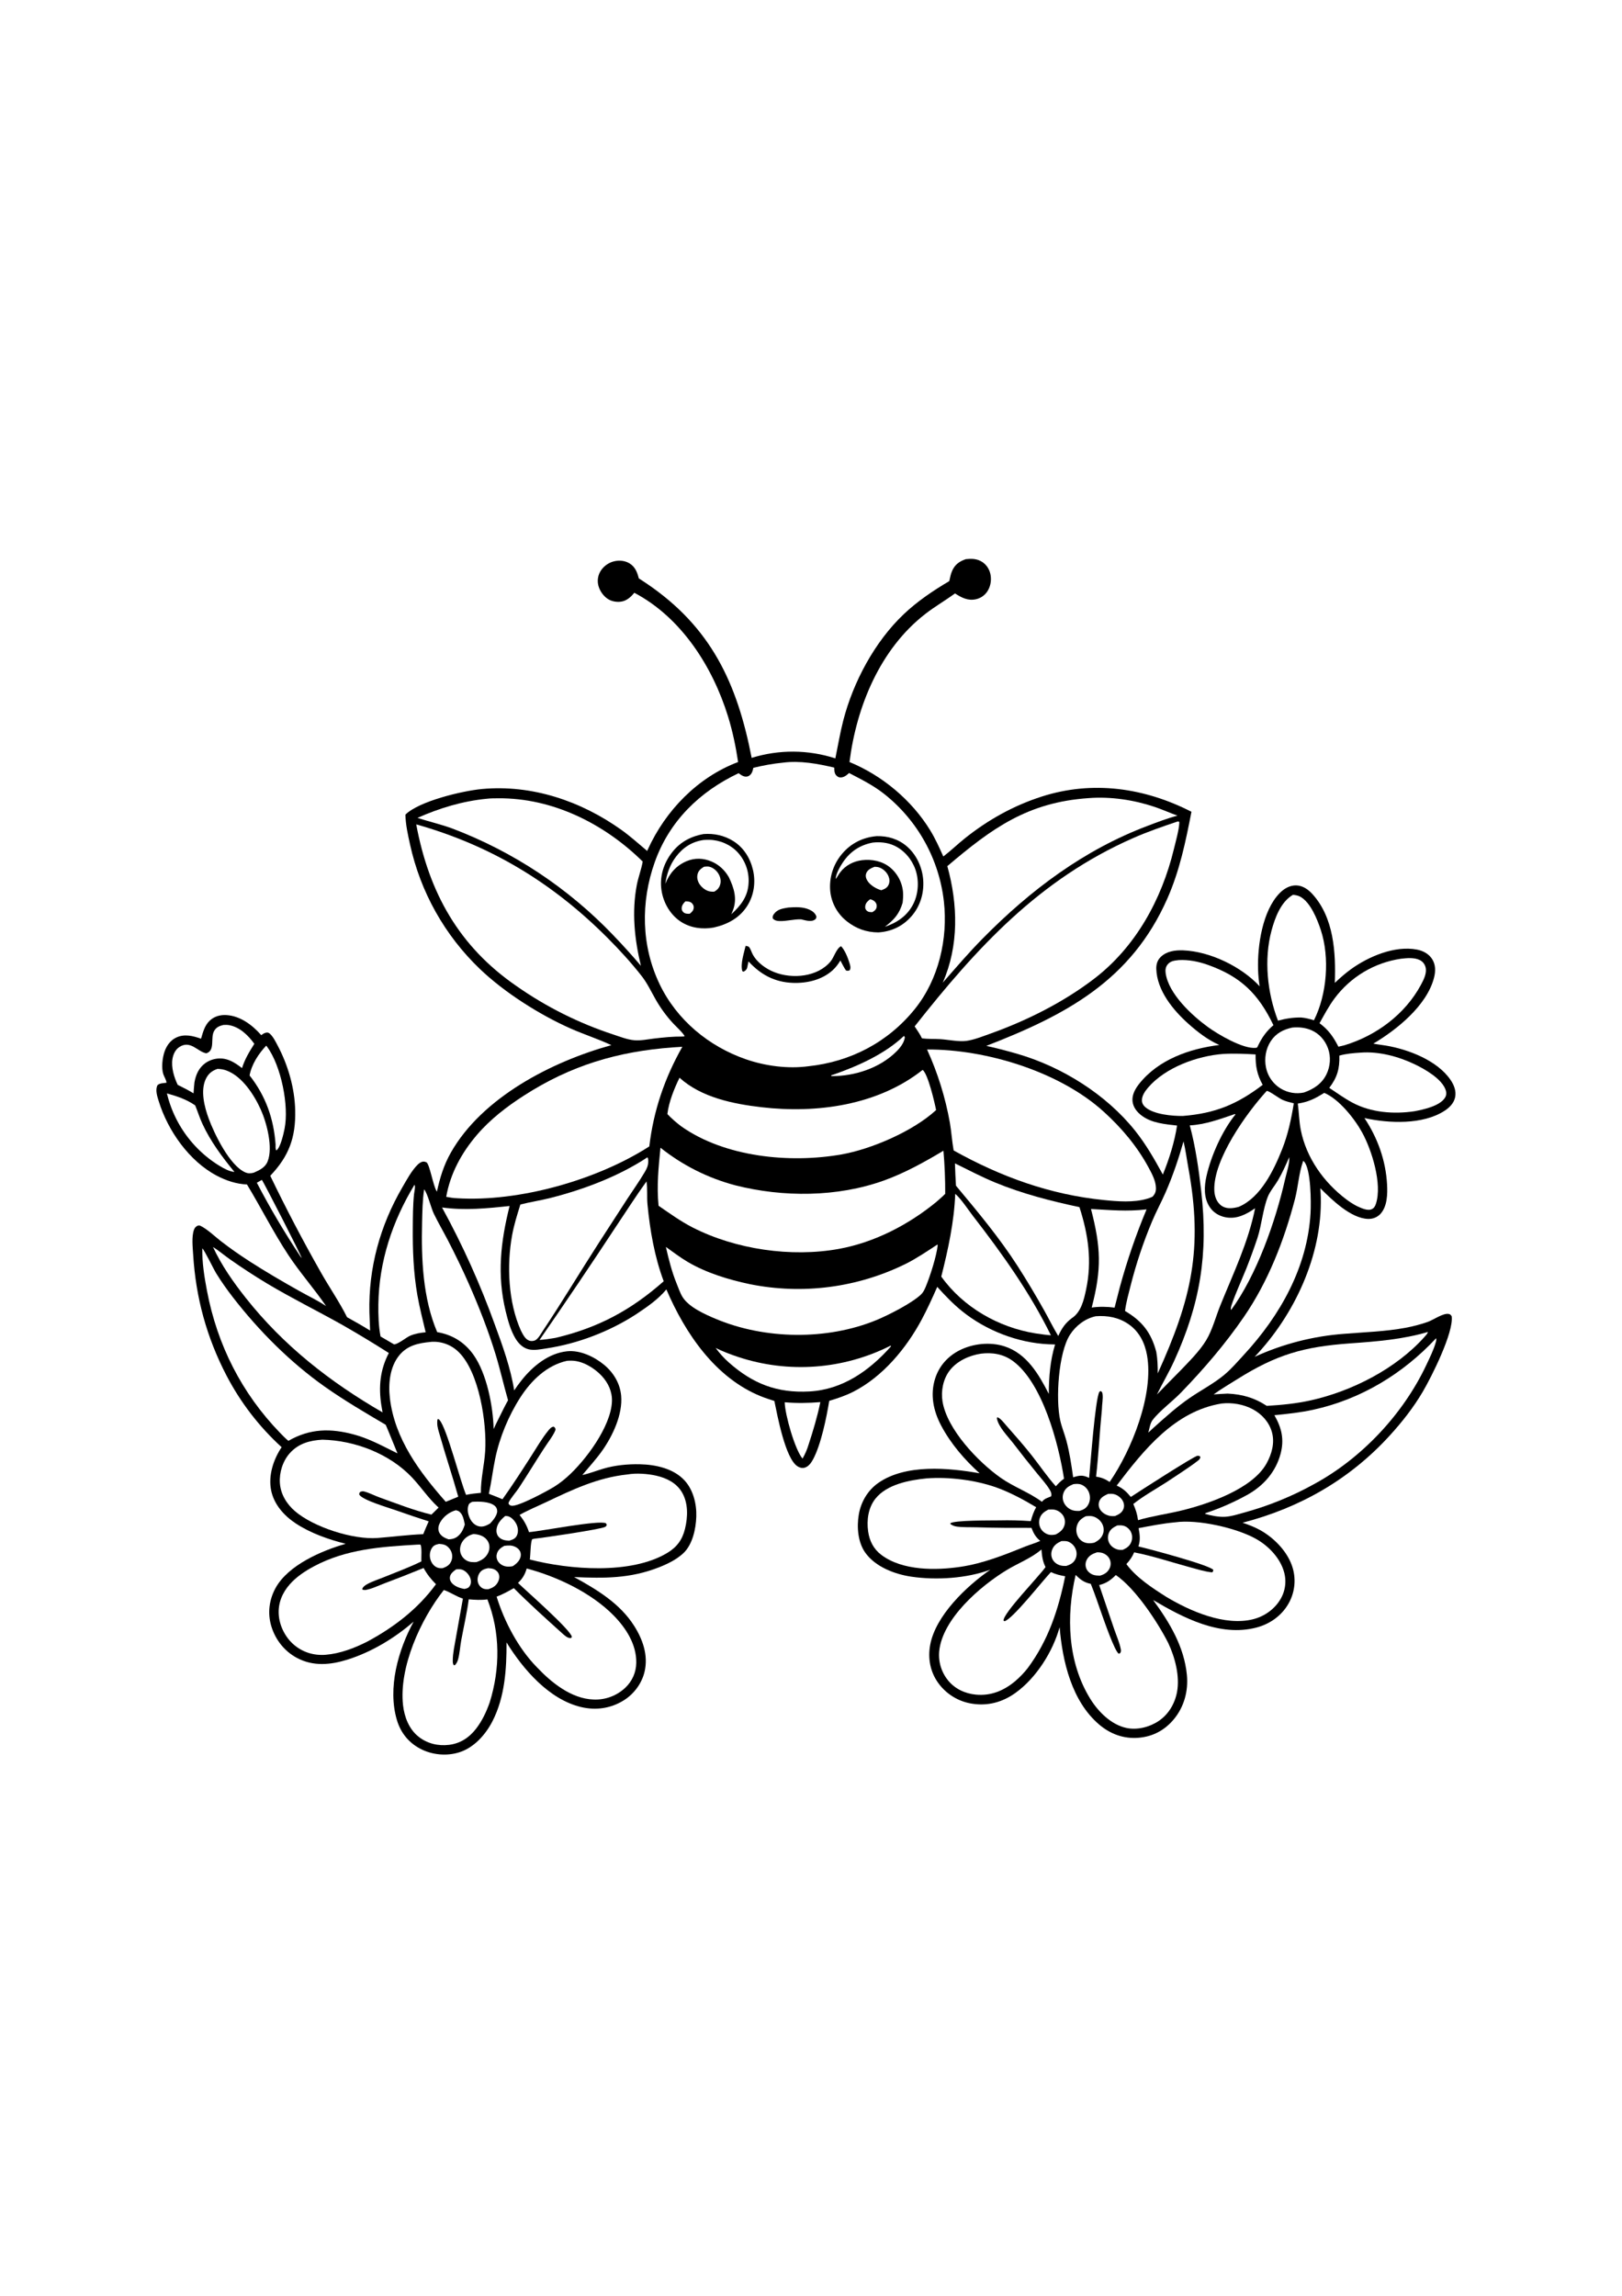 <?xml version="1.0" encoding="utf-8"?>
<!-- Generator: Adobe Illustrator 27.5.0, SVG Export Plug-In . SVG Version: 6.00 Build 0)  -->
<svg xmlns="http://www.w3.org/2000/svg" xmlns:xlink="http://www.w3.org/1999/xlink" viewBox="0 0 4000 4000" width="595" height="842" preserveAspectRatio="xMidYMid meet" data-scaled="true">
<path style="fill:#FFFFFF;" d="M0,0h4000v4000H0V0z"/>
<path d="M2381.723,548.378c13.01-1.458,25.202-1.39,37.064,4.852c11.503,6.054,19.542,16.733,22.964,29.195
	c3.93,14.32,2.002,30.876-5.741,43.63c-0.785,1.322-1.636,2.6-2.552,3.835c-0.914,1.235-1.89,2.42-2.928,3.556
	c-1.035,1.136-2.126,2.216-3.274,3.241c-1.145,1.025-2.34,1.989-3.584,2.892c-1.244,0.903-2.531,1.741-3.859,2.513
	c-1.331,0.773-2.696,1.476-4.095,2.109c-1.402,0.634-2.832,1.195-4.289,1.683c-1.458,0.488-2.937,0.901-4.435,1.239
	c-19.914,4.522-35.751-3.832-51.844-14.287c-23.873,17.434-49.518,32.196-72.96,50.363
	c-111.895,86.718-169.868,228.072-187.249,365.347c80.585,33.169,153.141,93.615,198.943,168.199
	c12.706,20.69,22.479,42.596,32.445,64.676c18.542-14.194,35.515-30.76,53.863-45.345c57.094-45.381,119.27-80.042,188.798-102.387
	c125.38-40.293,253.41-21.812,369.248,37.498c-14.298,73.517-28.913,144.708-59.358,213.725
	c-89.215,202.236-249.926,287.233-446.546,363.47c25.897,5.548,52.018,12.502,77.454,19.904
	c109.339,31.817,218.448,100.007,289.74,189.549c26.836,33.706,47.503,70.056,68.15,107.767
	c15.653-38.277,28.761-79.909,35.072-120.803c-29.844-3.464-62.127-5.797-87.087-24.387c-11.506-8.572-21.211-20.628-22.77-35.327
	c-1.679-15.821,6.521-30.63,15.999-42.654c47.564-60.358,124.633-87.145,198.163-96.3c-27.664-11.849-54.361-32.539-76.651-52.504
	c-37.615-33.697-77.011-81.542-78.877-134.609c-0.404-11.448,2.487-21.592,10.778-29.76c14.553-14.343,35.751-17.161,55.286-16.426
	c66.449,2.5,143.893,40.102,188.831,88.636c-2.234-13.791-3.537-27.67-3.908-41.638c-1.815-58.039,10.675-144.634,53.261-188.129
	c10.837-11.069,25.251-19.554,41.179-18.991c15.714,0.556,28.916,9.763,39.215,20.994c53.387,58.223,58.339,144.889,55.548,219.328
	c12.897-12.085,26.056-23.808,40.438-34.124c43.408-31.135,107.382-58.275,161.911-48.001c15.106,2.847,29.537,10.422,37.863,23.74
	c8.702,13.916,8.508,29.834,4.59,45.274c-17.465,68.814-91.684,128.476-149.783,162.923c10.203,2.019,20.674,3.047,30.944,4.775
	c54.952,9.242,126.296,36.327,159.236,84.279c8.669,12.6,14.75,27.59,11.548,43.071c-3.008,14.502-13.696,25.361-25.697,33.202
	c-53.914,35.23-137.815,31.342-197.956,18.176c32.678,49.065,52.708,104.979,55.833,164.12c1.245,23.549,0.498,54.309-16.682,72.469
	c-7.874,8.32-18.639,12.321-30.019,12.04c-42.476-1.045-89.516-47.299-117.911-75.565c0.563,7.326,0.953,14.66,1.171,22.003
	c3.413,143.806-65.146,290.565-163.182,393.635c8.686-3.979,17.457-7.763,26.312-11.351c8.857-3.588,17.788-6.977,26.794-10.167
	c9.006-3.191,18.078-6.182,27.218-8.97c9.139-2.786,18.336-5.369,27.59-7.747c9.254-2.376,18.556-4.547,27.906-6.511
	s18.74-3.72,28.169-5.266c9.428-1.546,18.887-2.882,28.375-4.008c9.487-1.124,18.995-2.037,28.524-2.74
	c50.323-4.176,101.297-5.493,151.019-14.822c18.779-3.439,37.181-8.306,55.205-14.599c13.437-4.771,37.598-22.019,51.268-19.609
	c4.257,0.747,5.324,2.494,7.589,5.7c5.37,39.539-49.557,149.178-71.379,186.197c-23.032,39.073-50.65,74.177-81.138,107.66
	c-98.609,108.304-221.625,178.521-363.085,215.178c14.696,5.056,29.233,10.507,42.865,18.044
	c35.495,19.625,69.632,54.713,80.921,94.466c0.517,1.824,0.99,3.661,1.417,5.509c0.425,1.848,0.803,3.705,1.135,5.57
	c0.332,1.868,0.618,3.742,0.857,5.622c0.237,1.883,0.427,3.77,0.569,5.661c0.145,1.891,0.24,3.785,0.288,5.68
	c0.047,1.896,0.046,3.791-0.003,5.687c-0.047,1.896-0.142,3.789-0.285,5.68c-0.144,1.891-0.335,3.777-0.573,5.658
	c-0.237,1.88-0.523,3.755-0.857,5.622c-0.332,1.868-0.712,3.726-1.139,5.574c-0.425,1.848-0.897,3.684-1.417,5.509
	c-0.518,1.822-1.081,3.632-1.692,5.428c-0.61,1.796-1.265,3.575-1.964,5.337c-0.701,1.762-1.445,3.505-2.232,5.231
	c-0.787,1.725-1.617,3.43-2.49,5.114c-0.871,1.684-1.786,3.344-2.743,4.981c-16.963,29.382-46.057,49.677-78.631,58.145
	c-89.833,23.349-179.741-23.611-254.698-67.908c40.473,55.234,76.532,114.913,83.25,184.748
	c3.807,39.577-6.806,78.932-32.474,109.594c-22.427,26.787-51.53,42.33-86.43,45.274c-36.738,3.099-70.03-9.132-97.849-32.94
	c-67.154-57.463-90.125-155.376-97.083-239.75c-16.734,60.403-57.518,125.054-108.653,161.898
	c-31.895,22.977-68.477,33.098-107.534,26.707c-2.079-0.324-4.148-0.699-6.208-1.126c-2.06-0.427-4.107-0.906-6.143-1.436
	c-2.036-0.528-4.057-1.107-6.062-1.737c-2.008-0.63-3.998-1.309-5.972-2.038c-1.973-0.729-3.927-1.506-5.861-2.332
	c-1.934-0.826-3.847-1.699-5.739-2.62c-1.891-0.923-3.758-1.891-5.599-2.905c-1.842-1.016-3.657-2.076-5.447-3.18
	c-1.79-1.104-3.552-2.252-5.286-3.445c-1.731-1.192-3.433-2.428-5.104-3.707c-1.671-1.277-3.309-2.594-4.913-3.953
	c-1.607-1.359-3.178-2.757-4.713-4.196c-1.535-1.436-3.034-2.911-4.496-4.425c-1.462-1.512-2.886-3.059-4.27-4.642
	c-1.387-1.583-2.732-3.199-4.037-4.849c-1.305-1.65-2.568-3.331-3.788-5.043c-19.473-27.386-25.448-60.326-19.428-93.146
	c13.269-72.323,89.6-144.938,148.383-185.518c-58.656,21.544-133.095,26.26-194.754,17.203c-40.865-6-88.64-24.102-113.551-59.015
	c-18.487-25.904-21.298-63.589-16.119-94.145c5.295-31.242,22.207-59.96,48.344-78.149c67.283-46.827,173.103-37.194,249.625-23.582
	c-37.265-33.625-71.026-72.825-94.66-117.287c-19.25-36.226-27.738-76.347-15.029-116.281c9.785-30.76,30.96-54.655,59.588-69.357
	c33.092-16.996,76.076-21.621,111.61-10.044c54.83,17.869,84.273,68.736,109.109,117.148c0.288-41.852,3.251-81.494,15.501-121.806
	c-5.49-0.105-10.979-0.282-16.465-0.531c-75.714-3.594-153.746-33.927-212.768-81.449c-22.391-18.027-42.117-38.759-61.367-60.025
	c-12.014,27.344-24.251,54.273-38.348,80.624c-37.925,70.877-95.827,140.645-168.277,177.729
	c-19.27,9.863-39.105,16.41-59.733,22.656c-6.803,41.564-20.315,108.155-40.079,144.65c-4.513,8.333-11.221,17.733-20.926,20.256
	c-6.194,1.611-12.409-0.285-17.626-3.739c-29.961-19.833-49.224-125.031-56.699-160.905c-11.144-3.574-22.395-7.143-33.244-11.532
	c-112.842-45.636-186.832-155.606-233.063-263.454c-21.188,25.467-47.81,43.298-75.06,61.577
	c-65.375,42.356-143.848,72.33-220.69,83.862c-13.858,2.08-30.009,5.57-43.87,2.254c-14.068-3.364-24.94-14.2-32.238-26.24
	c-12.179-20.091-18.953-44.97-24.436-67.601c-21.718-89.607-12.36-171.732,9.685-259.563c-56.366,6.065-110.064,11.38-166.646,3.668
	c25.419,46.365,48.993,93.651,70.722,141.858c21.729,48.205,41.548,97.184,59.455,146.937
	c19.276,52.271,39.044,107.143,47.762,162.28c5.554-8.543,11.719-16.811,18.04-24.801c27.544-34.813,66.773-67.07,112.532-71.718
	c32.151-3.267,67.057,13.421,91.341,33.522c23.028,19.063,39.083,45.691,41.861,75.739c4.26,46.105-20.858,99.175-46.73,135.854
	c-14.76,20.932-32.636,40.309-49.056,59.979c17.216-3.626,34.104-10.358,50.977-15.404c29.048-8.685,60.917-11.813,91.153-11.141
	c38.284,0.851,82.157,10.173,109.426,39.228c21.99,23.429,30.627,58.575,29.569,89.995c-1.026,30.307-9.297,69.169-32.296,90.445
	c-16.905,15.634-39.021,26.328-60.267,34.628c-71.104,27.777-134.451,27.017-208.789,23.818
	c56.01,30.76,112.719,64.741,147.859,119.943c21.447,33.69,35.298,72.838,26.024,112.943c-6.796,29.378-26.189,55.428-51.695,71.266
	c-31.947,19.835-68.471,25.034-104.911,16.371c-79.126-18.81-142.926-92.981-183.927-159.349
	c0.265,65.711-4.056,134.308-34.515,193.99c-16.895,33.108-45.381,65.233-81.662,76.839c-31.361,10.034-67.52,6.596-96.574-8.747
	c-28.718-15.165-48.211-39.367-57.495-70.402c-23.662-79.12,3.054-172.941,41.208-243.026
	c-46.688,40.642-103.669,74.995-162.82,93.615c-42.107,13.256-84.703,17.345-124.921-4.047
	c-31.038-16.507-53.371-45.038-63.389-78.605c-9.481-31.762-5.27-64.909,10.655-93.89c31.022-56.453,113.913-92.081,172.86-108.893
	c-41.852-10.455-86.725-26.231-122.835-50.039c-29.006-19.121-54.014-46.83-61.027-81.766
	c-7.352-36.624,5.603-76.085,25.885-106.376c-6.896-6.288-13.652-12.724-20.266-19.308c-6.614-6.584-13.081-13.31-19.399-20.178
	c-6.319-6.869-12.484-13.872-18.495-21.01c-6.011-7.138-11.862-14.406-17.554-21.802c-5.692-7.395-11.219-14.911-16.58-22.55
	c-5.362-7.638-10.553-15.391-15.575-23.258c-5.021-7.867-9.867-15.841-14.538-23.921c-4.671-8.078-9.162-16.256-13.474-24.533
	c-48.912-94-75.787-192.233-82.253-297.898c-1.104-18.044-4.134-44.339,1.841-61.16c1.971-5.547,4.406-8.106,9.56-10.752
	c2.188-0.104,4.167-0.634,6.169,0.343c18.051,8.812,35.421,26.192,51.425,38.526c22.351,17.225,45.994,33.784,69.723,49.078
	c40.268,25.956,82.434,50.511,124.221,73.954c21.563,12.095,44.177,22.728,64.747,36.459
	c-29.385-43.013-64.075-81.953-92.861-125.571c-37.155-56.295-67.26-116.627-102.147-174.174
	c-25.757-1.022-51.144-9.407-73.864-21.308c-68.612-35.938-121.211-111.17-143.728-183.927c-3.674-11.872-9.159-28.062-2.976-39.675
	c5.297-5.066,15.088-4.823,22.134-5.9c-0.364-6.56-5.557-14.372-7.757-20.745c-5.245-15.191-2.449-40.238,2.712-55.425
	c5.04-14.828,14.318-28.143,28.722-35.088c20.515-9.889,41.328-4.299,61.544,2.708c4.478-15.702,8.898-32.655,21.095-44.32
	c11.426-10.921,26.322-14.935,41.877-13.929c34.011,2.197,63.812,24.707,85.422,49.518c3.723-2.814,8.174-5.836,12.917-6.356
	c3.505-0.388,5.952,0.566,8.596,2.995c7.974,7.32,13.784,19.16,18.807,28.615c25.694,48.376,42.149,104.972,43.414,159.921
	c1.546,67.274-15.479,113.227-61.497,161.497c38.938,80.846,80.572,160.28,124.902,238.3
	c20.864,36.958,45.552,72.505,64.492,110.371c19.257,10.623,38.115,21.408,56.851,32.94c-0.301-14.993-1.391-29.944-1.734-44.934
	c-2.501-109.096,26.156-213.47,80.857-307.521c10.672-18.348,22.883-41.392,37.896-56.305c4.153-4.128,10.374-8.55,16.598-7.767
	c0.689,0.088,4.716,1.213,5.525,1.808c7.883,5.8,16.099,56.305,24.588,70.563c0.343,0.576,0.696,1.142,1.045,1.711
	c7.379-34.146,16.779-65.181,34.095-95.837c77.256-136.744,249.703-225.086,396.09-265.398
	c-32.804-15.365-67.953-26.548-101.152-41.311c-76.331-33.952-162.477-88.556-222.848-146.28
	c-5.387-5.15-10.676-10.397-15.867-15.741c-5.193-5.346-10.284-10.786-15.275-16.319c-4.99-5.534-9.877-11.158-14.66-16.873
	c-4.781-5.715-9.455-11.516-14.023-17.403c-4.568-5.888-9.024-11.858-13.369-17.911c-4.345-6.053-8.578-12.185-12.697-18.396
	c-4.119-6.211-8.121-12.495-12.008-18.852c-3.886-6.36-7.652-12.788-11.299-19.286c-3.647-6.498-7.173-13.061-10.578-19.69
	c-3.403-6.629-6.683-13.319-9.84-20.068c-3.155-6.75-6.185-13.556-9.09-20.418c-2.903-6.862-5.678-13.776-8.326-20.741
	s-5.166-13.978-7.553-21.036c-2.387-7.061-4.643-14.162-6.767-21.304c-2.124-7.143-4.116-14.321-5.975-21.537
	c-1.859-7.216-3.583-14.464-5.172-21.744c-5.341-24.109-10.811-48.622-11.409-73.381c33.144-33.047,140.399-58.757,188.95-63.204
	c123.122-11.283,243.537,29.514,343.201,100.417c22.313,15.873,43.094,34.648,64.081,52.251c0.533-1.21,1.072-2.417,1.617-3.623
	c43.55-95.905,122.999-178.062,222.615-215.576c-5.709-38.083-13.45-75.484-24.84-112.312
	c-37.882-122.488-115.045-243.919-231.103-304.988c-6.77,8.508-15.585,16.76-26.066,20.293c-11.037,3.721-25.367,2.328-35.676-2.972
	c-12.169-6.257-22.116-19.517-26.163-32.432c-0.479-1.49-0.882-3-1.21-4.532c-0.326-1.531-0.573-3.075-0.741-4.631
	c-0.168-1.556-0.258-3.117-0.269-4.682c-0.011-1.565,0.058-3.127,0.207-4.686c0.151-1.558,0.38-3.105,0.686-4.64
	c0.306-1.535,0.689-3.051,1.148-4.547c0.461-1.496,0.997-2.965,1.608-4.406c0.61-1.442,1.292-2.849,2.044-4.221
	c6.893-12.578,19.389-22.101,33.215-25.778c13.331-3.547,28.104-2.333,39.924,5.094c13.531,8.5,18.558,21.865,22.32,36.533
	c6.36,4.109,12.67,8.291,18.93,12.547c159.614,107.922,223.747,246.358,259.417,430.126c4.171-1.298,8.366-2.516,12.587-3.652
	c4.218-1.139,8.457-2.194,12.716-3.167c4.259-0.975,8.535-1.867,12.829-2.675c4.294-0.811,8.601-1.538,12.923-2.18
	c4.322-0.645,8.653-1.205,12.994-1.682c4.343-0.477,8.694-0.87,13.052-1.181c4.358-0.308,8.721-0.534,13.088-0.676
	c4.367-0.142,8.735-0.201,13.104-0.175c4.369,0.026,8.736,0.136,13.101,0.33s8.724,0.472,13.078,0.835
	c4.354,0.362,8.699,0.808,13.036,1.336c4.337,0.53,8.663,1.143,12.978,1.837c4.313,0.697,8.611,1.475,12.894,2.335
	c4.283,0.86,8.548,1.803,12.797,2.827c4.246,1.024,8.472,2.131,12.677,3.319c4.205,1.188,8.386,2.456,12.541,3.804
	c6.376-31.141,11.525-62.26,19.447-93.104c24.423-95.074,77.506-194.262,148.816-262.034c33.784-32.11,72.663-58.309,112.677-81.915
	c1.986-8.77,3.652-18.09,7.479-26.277C2355.583,560.976,2366.326,553.74,2381.723,548.378z"/>
<path style="fill:#FFFFFF;" d="M1124.86,3039.035c7.188-0.621,12.645-0.903,19.098,2.717c7.964,4.461,14.734,13.272,16.808,22.178
	c1.381,5.936,0.628,11.836-2.84,16.934c-3.235,4.758-7.595,5.383-12.806,6.45c-10.29-1.666-21.968-5.67-29.498-13.188
	c-4.264-4.257-6.703-9.326-6.195-15.456C1110.165,3049.749,1118.277,3043.803,1124.86,3039.035z"/>
<path style="fill:#FFFFFF;" d="M645.716,2078.757c3.346,2.992,97.837,187.462,98.283,192.702l-2.423-2.85
	c-39.335-58.994-75.398-119.925-108.189-182.791L645.716,2078.757z"/>
<path style="fill:#FFFFFF;" d="M1203.808,3036.03c4.891,0.353,9.753,0.686,14.32,2.627c5.557,2.365,10.219,6.783,12.13,12.593
	c2.115,6.434,0.834,12.994-2.2,18.904c-5.104,9.947-13.004,14.294-23.229,17.704c-5.318,0.417-10.814,0.207-15.514-2.61
	c-0.675-0.412-1.327-0.856-1.957-1.333c-0.63-0.479-1.234-0.986-1.815-1.521c-0.58-0.537-1.132-1.101-1.656-1.692
	c-0.524-0.591-1.018-1.207-1.481-1.847c-0.464-0.64-0.895-1.302-1.294-1.983c-0.399-0.682-0.763-1.382-1.093-2.103
	c-0.33-0.718-0.623-1.45-0.88-2.197c-0.257-0.748-0.476-1.506-0.66-2.274c-1.883-7.786,0.11-16.387,4.577-22.954
	C1188.084,3039.951,1195.531,3037.893,1203.808,3036.03z"/>
<path style="fill:#FFFFFF;" d="M1245.961,2907.354c2.963,0.184,6.153,0.229,8.954,1.355c8.873,3.568,16.814,13.489,20.062,22.265
	c2.889,7.799,3.309,17.157-0.408,24.769c-3.898,7.984-10.633,10.012-18.6,12.583c-0.527-0.013-1.055-0.019-1.582-0.039
	c-9.187-0.326-18.878-2.536-25.083-9.918c-4.001-4.755-5.519-11.079-4.936-17.193
	C1225.769,2926.542,1235.163,2916.272,1245.961,2907.354z"/>
<path style="fill:#FFFFFF;" d="M1243.748,2981.01c4.632-0.553,9.565-1.022,14.223-0.773c8.149,0.437,16.892,4.073,22.11,10.5
	c3.746,4.613,5.095,10.468,3.979,16.274c-2.048,10.659-10.879,18.726-19.651,24.202c-5.726,1.149-12.386,1.592-18.112,0.314
	c-7.818-1.747-15.1-6.58-18.988-13.7c-3.161-5.784-3.659-12.266-1.579-18.506C1228.761,2990.232,1235.674,2985.364,1243.748,2981.01
	z"/>
<path style="fill:#FFFFFF;" d="M1082.772,2976.212c4.47,0.304,9.329,0.805,13.573,2.355c7.76,2.837,14.275,10.481,17.038,18.108
	c0.352,0.964,0.653,1.943,0.906,2.938s0.454,1.999,0.605,3.015c0.149,1.014,0.247,2.034,0.294,3.06
	c0.045,1.024,0.039,2.049-0.019,3.073c-0.058,1.024-0.168,2.043-0.33,3.057c-0.162,1.011-0.375,2.013-0.64,3.005
	c-0.263,0.992-0.577,1.968-0.941,2.927c-0.362,0.959-0.773,1.898-1.232,2.814c-4.487,8.828-11.341,12.228-20.279,15.498
	c-5.363,0.314-10.037,0.243-14.964-2.18c-7.634-3.756-12.955-11.176-15.307-19.221c-2.666-9.119-1.753-19.435,3.225-27.609
	C1069.316,2979.47,1074.563,2978.114,1082.772,2976.212z"/>
<path style="fill:#FFFFFF;" d="M2732.614,2852.96c4.92-0.346,9.954-0.608,14.79,0.612c8.792,2.219,17.659,9.064,21.748,17.18
	c3.193,6.334,3.83,13.327,1.093,19.956c-3.785,9.164-11.778,13.159-20.408,16.824c-5.515,0.392-10.698,0.463-16.054-1.142
	c-9.122-2.727-18.063-8.611-22.152-17.481c-2.665-5.787-2.937-11.794-0.686-17.762
	C2714.635,2861.345,2723.682,2857.059,2732.614,2852.96z"/>
<path style="fill:#FFFFFF;" d="M2705.315,2997.002c6.162,0.023,11.487,0.392,17.135,3.086c7.207,3.442,13.043,9.462,15.372,17.199
	c0.254,0.856,0.467,1.724,0.637,2.604c0.168,0.878,0.292,1.762,0.372,2.652c0.08,0.891,0.116,1.784,0.107,2.678
	c-0.008,0.893-0.061,1.783-0.158,2.672c-0.097,0.891-0.239,1.772-0.427,2.646c-0.186,0.875-0.414,1.739-0.686,2.591
	c-0.271,0.852-0.585,1.688-0.941,2.507c-0.356,0.822-0.752,1.623-1.187,2.403c-5.043,9.164-12.913,13.625-22.624,16.446
	c-6.473-0.104-12.758-0.129-18.797-2.746c-6.777-2.934-12.816-8.433-15.459-15.436c-2.536-6.715-1.996-14.01,1.113-20.421
	C2684.952,3005.183,2694.508,3000.483,2705.315,2997.002z"/>
<path style="fill:#FFFFFF;" d="M2755.328,2930.702c5.502-0.304,10.866-0.631,16.209,0.99c7.744,2.342,14.453,8.433,17.736,15.812
	c0.423,0.962,0.797,1.943,1.123,2.944c0.325,1,0.6,2.014,0.822,3.041c0.224,1.026,0.396,2.063,0.514,3.109
	c0.119,1.044,0.186,2.091,0.201,3.141c0.013,1.052-0.027,2.103-0.12,3.151c-0.091,1.046-0.234,2.085-0.43,3.118
	c-0.197,1.033-0.445,2.054-0.744,3.063c-0.298,1.007-0.646,1.997-1.045,2.969c-4.063,10.138-11.422,14.608-20.968,18.949
	c-4.267,0.256-8.109,0.217-12.282-0.867c-8.291-2.154-16.171-7.605-20.363-15.161c-4.167-7.514-4.71-16.029-1.98-24.115
	C2737.627,2940.099,2745.682,2935.528,2755.328,2930.702z"/>
<path style="fill:#FFFFFF;" d="M2617.407,2969.351c6.101-0.188,12.244-0.754,17.973,1.772c1,0.442,1.977,0.934,2.931,1.475
	c0.951,0.539,1.874,1.125,2.769,1.757c0.895,0.632,1.756,1.306,2.585,2.022c0.826,0.716,1.615,1.472,2.368,2.268
	c0.753,0.796,1.464,1.626,2.135,2.491c0.671,0.865,1.296,1.762,1.876,2.691c0.583,0.927,1.117,1.881,1.604,2.863
	c0.485,0.979,0.922,1.981,1.31,3.005c0.379,0.979,0.706,1.976,0.98,2.989c0.276,1.011,0.498,2.036,0.666,3.073
	c0.168,1.035,0.282,2.077,0.343,3.125s0.066,2.097,0.016,3.147c-0.049,1.048-0.153,2.091-0.31,3.128
	c-0.157,1.037-0.368,2.065-0.631,3.083c-0.265,1.016-0.582,2.015-0.951,2.999c-0.369,0.981-0.787,1.942-1.255,2.882
	c-4.648,9.472-12.616,13.298-22.2,16.459c-5.108,0.142-9.892-0.016-14.851-1.397c-8.197-2.284-15.404-7.56-19.266-15.242
	c-3.801-7.563-3.749-16.265-0.595-24.031C2599.269,2979.146,2607.259,2974.016,2617.407,2969.351z"/>
<path style="fill:#FFFFFF;" d="M2585.072,2891.694c4.68-0.207,9.801-0.631,14.443,0.071c8.863,1.343,17.607,7.233,22.333,14.809
	c0.548,0.872,1.047,1.77,1.498,2.695c0.453,0.925,0.855,1.872,1.207,2.84c0.349,0.969,0.648,1.953,0.896,2.953
	c0.246,0.999,0.438,2.008,0.576,3.028c0.14,1.02,0.225,2.044,0.252,3.073c0.03,1.031,0.005,2.06-0.074,3.086
	c-0.078,1.026-0.21,2.045-0.398,3.057c-0.19,1.013-0.431,2.013-0.725,2.999c-3.374,11.283-11.519,17.497-21.544,22.656
	c-5.952,1.339-12.179,1.954-18.108,0.207c-8.032-2.362-15.132-7.867-19.118-15.262c-0.515-0.947-0.98-1.918-1.394-2.915
	c-0.414-0.994-0.777-2.008-1.087-3.041c-0.311-1.031-0.567-2.076-0.77-3.135c-0.203-1.059-0.351-2.125-0.443-3.199
	c-0.093-1.074-0.131-2.15-0.113-3.228c0.017-1.078,0.09-2.152,0.217-3.222c0.129-1.07,0.313-2.131,0.55-3.183
	c0.238-1.05,0.528-2.086,0.87-3.109C2567.72,2902.188,2575.536,2896.772,2585.072,2891.694z"/>
<path style="fill:#FFFFFF;" d="M1124.165,2893.25c2.724,0.637,5.27,1.232,7.644,2.824c10.002,6.712,12.076,21.411,14.43,32.29
	c-2.856,9.62-6.537,18.283-13.567,25.649c-7.66,8.026-15.737,10.665-26.58,10.953c-3.28-1.242-6.648-2.478-9.763-4.095
	c-6.382-3.309-12.405-8.964-14.411-16.051c-2.103-7.44-0.168-14.932,3.503-21.525
	C1093.531,2908.728,1108.22,2897.597,1124.165,2893.25z"/>
<path style="fill:#FFFFFF;" d="M2229.258,1723.719l2.213,3.422c-1.64,13.337-11.241,25.503-20.512,34.8
	c-40.956,41.075-102.918,61.073-159.866,61.024l-1.563-0.644c0.683-2.323,3.299-2.248,5.425-2.989
	C2115.404,1798.284,2182.7,1768.256,2229.258,1723.719z"/>
<path style="fill:#FFFFFF;" d="M1164.557,2872.511c16.316-1.11,43.256-1.061,56.033,10.271c3.707,3.29,5.334,7.534,5.541,12.406
	c0.433,10.29-10.869,23.953-17.6,30.824c-8.766,5.043-17.943,9.523-28.24,6.689c-8.934-2.458-15.533-8.614-20.017-16.565
	c-5.641-9.999-8.951-23.98-5.011-35.169C1157.085,2875.801,1160.074,2874.928,1164.557,2872.511z"/>
<path style="fill:#FFFFFF;" d="M2646.94,2828.945c7.068-0.825,13.315-1.404,20.062,1.317c8.77,3.536,15.559,11.005,18.733,19.865
	c3.264,9.122,2.911,19.609-1.51,28.282c-4.969,9.753-12.037,13.463-22.12,16.585c-6.311,0.136-12.79,0.045-18.746-2.291
	c-8.925-3.503-16.41-10.426-20.156-19.289c-3.371-7.964-3.244-16.685,0.198-24.604
	C2628.169,2837.851,2636.411,2833.435,2646.94,2828.945z"/>
<path style="fill:#FFFFFF;" d="M2677.357,2908.133c5.603-0.679,11.681-1.191,17.225,0.132c9.316,2.219,18.208,9.045,22.928,17.332
	c4.315,7.579,5.522,16.624,2.898,24.992c-3.519,11.241-11.739,17.591-21.854,22.689c-6.502,1.349-12.916,2.064-19.506,0.673
	c-1.02-0.22-2.027-0.491-3.021-0.812c-0.994-0.323-1.969-0.695-2.924-1.116c-0.955-0.423-1.886-0.892-2.792-1.407
	c-0.908-0.516-1.788-1.076-2.639-1.682c-0.85-0.606-1.667-1.254-2.452-1.944c-0.785-0.688-1.532-1.415-2.242-2.18
	c-0.712-0.766-1.382-1.565-2.009-2.397c-0.63-0.834-1.215-1.698-1.756-2.591c-0.615-1.044-1.174-2.115-1.679-3.215
	c-0.504-1.1-0.952-2.222-1.343-3.367c-0.39-1.145-0.721-2.308-0.993-3.487c-0.271-1.18-0.482-2.37-0.63-3.571
	c-0.151-1.201-0.24-2.407-0.265-3.616c-0.028-1.21,0.006-2.417,0.103-3.623c0.097-1.208,0.256-2.406,0.476-3.594
	c0.22-1.19,0.499-2.367,0.838-3.529C2659.203,2919.62,2666.569,2913.868,2677.357,2908.133z"/>
<path style="fill:#FFFFFF;" d="M1168.038,2951.822c6.874,0.621,13.793,1.743,20.101,4.684c7.877,3.671,14.346,9.892,17.235,18.215
	c2.775,8,1.805,16.811-1.96,24.329c-6.046,12.072-16.342,18.047-28.709,22.123c-7.864,0.191-15.624,0.398-22.825-3.274
	c-7.873-4.011-13.686-10.82-16.171-19.312c-2.649-9.057-0.75-19.092,4.085-27.078
	C1146.012,2961.239,1156.493,2954.41,1168.038,2951.822z"/>
<path style="fill:#FFFFFF;" d="M1935.177,2627.053c29.608,2.536,58.346,2.038,87.899-0.382
	c-7.31,35.466-17.933,70.923-29.213,105.312c-3.788,12.341-8.362,22.834-14.776,34.014
	C1960.431,2743.812,1935.811,2657.971,1935.177,2627.053z"/>
<path style="fill:#FFFFFF;" d="M3179.457,2022.717c0.993,16.556-6.638,38.229-10.332,54.594
	c-23.284,103.196-70.234,236.741-133.173,322.372c-0.553-2.229-0.773-2.497-0.576-5.153c0.809-10.859,31.568-80.491,37.925-96.6
	c9.84-24.865,19.006-49.976,27.496-75.335c10.785-33.024,13.44-70.997,25.745-102.219c5.402-13.702,17.439-27.534,25.015-40.422
	C3162.316,2061.648,3170.863,2042.103,3179.457,2022.717z"/>
<path style="fill:#FFFFFF;" d="M411.63,1865.558c25.581,7.146,47.533,14.346,69.702,29.514c6.25,15.123,10.987,30.701,17.886,45.61
	c20.101,43.44,48.721,81.665,78.904,118.481c-12.174-1.016-25.059-7.919-35.415-14.194c-2.034-1.229-4.052-2.483-6.055-3.762
	s-3.99-2.582-5.961-3.908c-1.971-1.328-3.925-2.681-5.862-4.056c-1.937-1.378-3.857-2.779-5.759-4.202
	c-1.903-1.423-3.787-2.87-5.654-4.341c-1.867-1.471-3.715-2.964-5.545-4.48c-1.83-1.518-3.64-3.058-5.432-4.62
	c-1.792-1.561-3.564-3.144-5.316-4.749c-1.752-1.604-3.484-3.23-5.196-4.878c-1.712-1.65-3.403-3.319-5.074-5.008
	c-1.671-1.691-3.32-3.402-4.948-5.134c-1.628-1.729-3.235-3.479-4.82-5.25c-1.585-1.77-3.147-3.56-4.688-5.37
	c-1.541-1.811-3.059-3.64-4.554-5.486c-1.495-1.848-2.967-3.714-4.416-5.596s-2.874-3.784-4.276-5.703
	c-1.402-1.919-2.78-3.856-4.134-5.81c-1.354-1.952-2.683-3.921-3.988-5.907c-1.305-1.986-2.585-3.987-3.841-6.004
	c-1.255-2.019-2.486-4.052-3.691-6.101c-1.205-2.049-2.385-4.111-3.539-6.188c-1.154-2.077-2.282-4.168-3.384-6.272
	c-1.102-2.107-2.178-4.226-3.228-6.356c-1.05-2.133-2.073-4.277-3.07-6.434c-0.996-2.159-1.966-4.328-2.909-6.509
	c-0.943-2.182-1.858-4.375-2.747-6.579c-0.889-2.204-1.75-4.419-2.583-6.644c-0.834-2.223-1.64-4.459-2.418-6.706
	c-0.778-2.245-1.529-4.5-2.251-6.764c-0.722-2.262-1.417-4.534-2.083-6.816c-0.666-2.282-1.304-4.571-1.913-6.867
	C412.763,1870.174,412.182,1867.87,411.63,1865.558z"/>
<path style="fill:#FFFFFF;" d="M656.476,1747.818c0.702,0.812,1.669,1.889,2.33,2.792c34.375,47.001,54.392,145.443,42.902,202.333
	c-2.442,12.091-9.976,46.51-20.256,53.286c-2.611-4.331-1.782-9.649-1.837-14.673c-4.687-64.11-24.321-119.613-64.13-170.302
	C620.533,1793.843,637.622,1767.787,656.476,1747.818z"/>
<path style="fill:#FFFFFF;" d="M550.744,1696.79c4.717-0.233,9.594-0.398,14.257,0.443c26.395,4.768,47.164,25.234,62.207,46.067
	c-12.549,19.894-23.244,37.216-30.349,59.827c-13.139-9.908-26.583-19.525-43.094-22.708c-1.032-0.188-2.067-0.35-3.107-0.488
	c-1.04-0.136-2.082-0.246-3.127-0.33c-1.045-0.084-2.092-0.141-3.14-0.172c-1.048-0.032-2.096-0.038-3.145-0.016
	c-1.049,0.022-2.096,0.069-3.142,0.142c-1.046,0.075-2.09,0.176-3.131,0.301c-1.041,0.127-2.078,0.28-3.112,0.459
	c-1.033,0.177-2.061,0.381-3.085,0.611c-1.023,0.231-2.04,0.486-3.05,0.767c-1.01,0.28-2.013,0.587-3.008,0.919
	c-0.995,0.33-1.981,0.686-2.958,1.067c-0.977,0.382-1.944,0.787-2.9,1.216c-0.957,0.429-1.902,0.882-2.836,1.359
	c-0.934,0.477-1.855,0.977-2.764,1.501c-0.909,0.522-1.804,1.068-2.685,1.637c-0.881,0.567-1.748,1.157-2.6,1.769
	c-15.753,11.422-23.238,28.799-26.454,47.409c-1.035,8.915-1.58,17.882-2.235,26.833c-12.771-7.705-25.65-14.421-39.062-20.916
	c-8.895-18.629-16.465-43.395-12.91-64.078c1.878-10.927,6.786-22.278,16.226-28.712c28.029-19.108,45.711,11.532,67.28,14.97
	c22.772-6.993,9.254-38.099,19.379-55.318C533.517,1702.308,540.958,1699.222,550.744,1696.79z"/>
<path style="fill:#FFFFFF;" d="M2196.328,2487.446l1.038,1.653l-0.889,1.009c-52.905,59.303-118.568,105.745-200.201,110.277
	c-79.815,4.429-139.905-19.001-199.315-71.822c-12.185-10.733-22.433-22.462-32.154-35.44c17.943,8.802,36.799,16.031,55.771,22.294
	c3.826,1.264,7.665,2.481,11.519,3.652c3.856,1.169,7.725,2.29,11.606,3.364c3.882,1.074,7.776,2.101,11.684,3.08
	c3.907,0.979,7.827,1.909,11.758,2.792c3.929,0.882,7.869,1.717,11.82,2.504c3.951,0.785,7.911,1.521,11.881,2.209
	c3.968,0.688,7.945,1.326,11.93,1.915c3.985,0.591,7.977,1.132,11.975,1.624c3.998,0.491,8.002,0.935,12.011,1.33
	c4.009,0.392,8.022,0.736,12.04,1.032c4.018,0.295,8.037,0.541,12.059,0.738c4.024,0.196,8.049,0.342,12.075,0.437
	c4.028,0.097,8.057,0.144,12.085,0.142c4.028-0.002,8.056-0.053,12.082-0.152c4.026-0.101,8.052-0.252,12.076-0.453
	c4.022-0.201,8.042-0.451,12.059-0.75c4.018-0.298,8.031-0.646,12.04-1.045c4.009-0.397,8.011-0.843,12.007-1.339
	c3.998-0.496,7.99-1.042,11.975-1.637c3.983-0.595,7.959-1.239,11.926-1.931c3.968-0.69,7.927-1.431,11.878-2.222
	c3.951-0.789,7.891-1.627,11.82-2.513c3.929-0.886,7.848-1.82,11.755-2.801c3.906-0.983,7.799-2.014,11.681-3.093
	c3.882-1.078,7.749-2.205,11.6-3.38c3.854-1.173,7.692-2.394,11.516-3.662s7.631-2.583,11.422-3.943
	c3.791-1.363,7.565-2.771,11.322-4.225c3.757-1.456,7.495-2.957,11.215-4.503c3.72-1.546,7.419-3.138,11.099-4.775
	c3.681-1.637,7.341-3.32,10.979-5.05C2189.116,2491.033,2192.733,2489.262,2196.328,2487.446z"/>
<path style="fill:#FFFFFF;" d="M2690.497,2150.562c48.483,2.572,87.688,6.586,137.025,0.948
	c-13.101,31.295-25.162,62.986-36.184,95.07c-11.024,32.085-20.985,64.496-29.883,97.235l-12.787,49.867
	c-18.911-2.455-37.533-2.743-56.441-0.188C2717.171,2298.02,2714.945,2245.173,2690.497,2150.562z"/>
<path style="fill:#FFFFFF;" d="M3186.803,1703.233c16.193-1.527,32.451,0.042,47.47,6.615c19.312,8.456,33.593,24.914,40.739,44.617
	c7.508,20.696,5.765,44.401-3.891,64.12c-11.451,23.387-31.665,36.323-55.386,44.75c-2.394,0.505-4.805,0.898-7.233,1.181
	c-2.431,0.28-4.868,0.448-7.314,0.505c-2.446,0.056-4.888-0.002-7.327-0.175c-2.439-0.17-4.866-0.454-7.282-0.851
	c-2.413-0.397-4.802-0.905-7.168-1.524c-2.366-0.617-4.698-1.342-6.997-2.177c-2.299-0.837-4.555-1.777-6.767-2.821
	c-2.213-1.044-4.372-2.188-6.476-3.432c-1.178-0.701-2.336-1.433-3.474-2.197c-1.139-0.761-2.258-1.552-3.358-2.371
	c-1.098-0.819-2.174-1.667-3.228-2.542c-1.052-0.876-2.083-1.778-3.093-2.708c-1.007-0.93-1.989-1.884-2.947-2.863
	s-1.889-1.983-2.795-3.012c-0.906-1.029-1.784-2.08-2.636-3.154c-0.852-1.074-1.676-2.17-2.471-3.287
	c-0.794-1.115-1.558-2.25-2.294-3.406c-0.737-1.156-1.443-2.33-2.115-3.523c-0.675-1.193-1.319-2.402-1.931-3.63
	c-0.612-1.225-1.193-2.466-1.74-3.723c-0.55-1.255-1.065-2.524-1.546-3.807c-0.483-1.283-0.932-2.578-1.346-3.885
	c-0.416-1.305-0.797-2.62-1.142-3.947c-0.347-1.326-0.66-2.66-0.938-4.001c-4.7-21.938-0.679-46.319,11.658-65.181
	C3146.427,1717.46,3164.791,1707.943,3186.803,1703.233z"/>
<path style="fill:#FFFFFF;" d="M1022.114,2090.871c2.992,3.364-0.544,18.286-1.032,22.906c-2.869,27.092-2.876,55.418-3.096,82.646
	c-0.446,55.59,1.656,110.956,11.179,165.828c5.38,30.986,13.369,61.639,20.551,92.25c-12.836,1.064-25.962,3.313-37.873,8.326
	c-10.173,4.283-31.154,21.997-40.335,21.392l-33.056-19.393c-4.885-25.51-5.739-53.478-5.354-79.34
	C934.687,2279.572,967.64,2180.911,1022.114,2090.871z"/>
<path style="fill:#FFFFFF;" d="M536.3,1805.077c7.685,0.178,15.086,1.333,22.31,4.034c38.89,14.531,68.182,60.154,84.425,96.164
	c14.669,32.523,30.916,93.844,16.789,128.379c-6.074,14.851-20.306,21.327-34.073,27.411c-7.881,1.87-13.517,2.378-21.091-0.925
	c-38.531-16.805-76.477-95.608-90.138-132.963c-10.432-28.528-20.904-69.273-6.556-98.082
	C514.307,1816.364,523.092,1809.648,536.3,1805.077z"/>
<path style="fill:#FFFFFF;" d="M3355.187,1765.027c45.099-3.558,93.589,9.478,133.962,28.896
	c24.669,11.865,67.743,36.094,76.396,64.35c1.912,6.246,1.42,12.399-2.106,17.963c-13.094,20.657-52.908,29.032-75.167,33.286
	c-50.987,7.67-106.955,3.393-153.041-21.156c-19.707-10.497-38.468-24.154-57.12-36.466c19.383-25.416,25.92-47.257,24.827-79.521
	C3320.09,1767.463,3337.47,1766.198,3355.187,1765.027z"/>
<path style="fill:#FFFFFF;" d="M3124.104,1859.234c8.297,1.562,28.201,17.364,38.484,22.081c8.909,4.085,18.623,6.282,28.084,8.708
	c-6.402,39.196-14.314,76.807-29.087,113.903c-20.499,51.482-52.834,118.322-106.463,141.202
	c-6.159,1.766-12.952,3.096-19.351,3.406c-10.261,0.495-19.917-2.07-27.457-9.316c-9.572-9.197-13.344-22.511-13.745-35.443
	C2992.231,2028.284,3074.265,1913.501,3124.104,1859.234z"/>
<path style="fill:#FFFFFF;" d="M3454.356,1533.588c14.877-1.721,33.066-3.626,46.859,3.173c0.833,0.403,1.642,0.85,2.429,1.339
	c0.787,0.488,1.546,1.015,2.277,1.582c0.733,0.565,1.434,1.167,2.103,1.805c0.671,0.641,1.306,1.312,1.905,2.015
	c0.602,0.705,1.165,1.439,1.689,2.203c0.524,0.761,1.008,1.548,1.452,2.362c0.442,0.813,0.842,1.646,1.2,2.5
	c0.356,0.854,0.668,1.724,0.935,2.61c4.587,15.026-4.108,31.795-11.092,44.766c-39.079,72.608-110.335,125.342-188.475,148.888
	l-14.968,3.584c-12.622-24.39-24.209-41.399-46.597-57.909c11.545-20.58,22.876-42.127,36.97-61.083
	c2.426-3.269,4.931-6.476,7.514-9.62c2.586-3.146,5.246-6.227,7.98-9.242c2.735-3.015,5.541-5.961,8.42-8.837
	c2.881-2.877,5.83-5.681,8.847-8.414c3.017-2.732,6.099-5.389,9.245-7.97c3.148-2.581,6.357-5.084,9.627-7.508
	c3.271-2.424,6.599-4.766,9.982-7.026c3.386-2.262,6.824-4.439,10.316-6.531c3.494-2.092,7.035-4.096,10.623-6.013
	c3.591-1.919,7.227-3.749,10.908-5.489c3.679-1.738,7.399-3.387,11.16-4.946c3.761-1.557,7.558-3.02,11.39-4.39
	c3.834-1.372,7.699-2.648,11.593-3.83c3.895-1.182,7.817-2.268,11.765-3.257c3.949-0.988,7.92-1.879,11.914-2.675
	C3446.321,1534.881,3450.33,1534.186,3454.356,1533.588z"/>
<path style="fill:#FFFFFF;" d="M3017.003,1768.233c26.6-1.569,52.843-0.256,79.407,1.207c-0.378,28.511,3.549,50.006,17.51,74.979
	c-63.544,48.396-117.342,70.318-197.031,76.752c-26.513,0.21-71.67-3.681-92.573-21.783c-4.839-4.192-7.945-9.572-8.219-16.051
	c-0.505-11.846,7.948-23.675,15.303-32.235C2874.158,1801.348,2953.174,1772.785,3017.003,1768.233z"/>
<path style="fill:#FFFFFF;" d="M2907.111,1536.842c23.772-1.381,48.793,3.72,71.126,11.632
	c82.258,29.126,125.206,71.997,162.16,148.852c-17.429,14.903-28.078,30.016-37.986,50.573l-1.86,4.053
	c-1.291,0.679-1.928,1.135-3.536,1.3c-31.685,3.267-93.579-33.448-118.131-51.284c-39.287-28.541-97.413-81.924-104.357-133.386
	c-1-7.398-0.036-14.718,4.748-20.686C2886.628,1538.731,2896.316,1538.114,2907.111,1536.842z"/>
<path style="fill:#FFFFFF;" d="M3265.629,1864.222c36.631,15.213,75.468,64.427,93.938,98.399
	c23.465,43.158,49.382,125.613,33.742,174.549c-1.938,6.062-4.529,11.141-10.614,13.887c-10.807,4.875-26.845-3.419-36.754-7.812
	c-8.984-4.755-17.54-10.184-25.668-16.287c-55.758-42.026-98.887-102.585-112.483-171.58c-4.154-21.084-4.386-43.372-7.304-64.741
	C3226.533,1886.74,3243.419,1878.19,3265.629,1864.222z"/>
<path style="fill:#FFFFFF;" d="M3188.622,1375.873c6.149,0.738,12.021,1.588,17.565,4.526c25.584,13.55,42.434,56.166,51.013,82.212
	c22.365,67.908,15.313,158.799-16.86,222.634c-10.4-3.17-20.994-6.01-31.856-6.861c-20.072-0.152-37.501,2.594-56.874,7.802
	c-26.37-68.649-35.094-150.951-15.87-222.272C3144.237,1432.378,3158.803,1392.933,3188.622,1375.873z"/>
<path style="fill:#FFFFFF;" d="M3213.911,2031.907c0.712,0.608,1.504,1.132,2.132,1.824
	c17.002,18.717,17.394,100.417,15.851,127.195c-7.683,133.25-74.937,252.135-163.742,348.399
	c-15.592,16.902-31.048,35.088-48.687,49.842c-25.94,21.696-57.401,37.931-85.327,57.071
	c-31.943,21.896-61.267,48.418-90.073,74.245l-12.218,11.377c2.769-9.708,4.344-22.805,10.484-30.921
	c16.578-21.906,49.525-46.442,69.826-67.442c56.638-58.582,109.329-119.829,155.473-187.064
	c59.847-87.197,99.136-188.274,125.788-290.144c7.847-29.99,9.653-63.826,19.878-92.722
	C3213.494,2033.01,3213.707,2032.46,3213.911,2031.907z"/>
<path style="fill:#FFFFFF;" d="M3045.049,1916.503l1.86,0.676c-32.788,40.257-60.325,102.012-71.583,152.125
	c-5.732,25.526-7.178,53.662,7.954,76.493c8.976,13.541,23.015,22.029,38.84,25.125c27.441,5.37,51.427-7.068,73.064-22.236
	c-16.814,84.412-53.972,160.931-85.997,240.189c-11.176,27.66-19.425,60.296-34.845,85.622
	c-16.071,26.396-41.787,51.954-63.205,74.267c-19.493,19.633-38.865,39.383-58.116,59.252
	c13.596-27.509,29.278-53.927,42.091-81.866c64.996-141.758,84.894-265.437,67.18-419.885
	c-6.211-54.131-14.039-109.245-28.175-161.885C2972.337,1942.485,3009.159,1928.717,3045.049,1916.503z"/>
<path style="fill:#FFFFFF;" d="M1045.96,2102.031c8.783,10.756,16.753,45.445,24.115,60.568
	c10.723,22.039,23.19,43.353,34.492,65.113c18.07,34.787,35.418,70.661,51.288,106.512c24.895,56.25,48.269,115.919,66.258,174.653
	c11.458,37.401,19.952,75.642,30.756,113.218c-8.553,15.275-16.096,31.199-23.97,46.836c-4.192,7.874-7.789,16.074-11.532,24.17
	c-1.368-56.285-16.963-136.822-49.706-183.066c-21.938-30.983-52.368-49.644-89.513-55.932
	c-35.524-83.484-39.396-180.708-37.265-270.144C1041.539,2156.511,1041.946,2129.248,1045.96,2102.031z"/>
<path style="fill:#FFFFFF;" d="M2355.713,2113.158c14.285,12.047,32.302,39.817,44.184,55.16
	c71.974,92.965,139.656,187.692,191.745,293.58c-11.47-0.76-22.837-2.559-34.214-4.16c-1.361-0.179-2.719-0.374-4.076-0.585
	c-91.05-14.689-178.004-64.353-232.061-139.96C2338.206,2250.019,2352.989,2182.667,2355.713,2113.158z"/>
<path style="fill:#FFFFFF;" d="M3521.423,2453.717c-1.129,4.464-5.506,8.779-8.537,12.182
	c-69.697,78.256-179.061,133.979-280.896,156.541c-35.867,7.948-71.44,11.283-108.01,13.509
	c-30.271-19.972-60.691-28.686-96.516-30.278c-11.503,0.392-23.041,1.33-34.535,2.002c18.348-13.35,38.368-25.024,57.595-37.109
	c97.813-61.474,164.78-80.514,279.443-88.746C3395.644,2477.104,3457.927,2472.275,3521.423,2453.717z"/>
<path style="fill:#FFFFFF;" d="M1594.331,2082.541c2.847,18.325,0.644,38.158,2.429,56.826
	c6.075,63.518,17.494,129.476,39.985,189.313c-80.695,71.363-161.539,114.602-266.598,139.575
	c-13.23,2.284-26.221,4.208-39.616,5.166c64.29-92.942,127.479-186.626,189.565-281.054
	C1544.729,2155.667,1568.421,2118.366,1594.331,2082.541z"/>
<path style="fill:#FFFFFF;" d="M525.233,2244.229c14.43,8.954,27.964,20.641,41.945,30.449
	c29.795,20.945,60.287,40.82,91.477,59.627c60.009,35.796,122.059,66.578,182.957,100.537
	c39.68,22.637,78.784,46.229,117.313,70.777c-21.663,41.189-25.535,83.328-18.493,128.845l3.028,17.546
	c-129.663-74.989-244.262-164.508-337.583-282.542C574.823,2330.187,546.522,2289.716,525.233,2244.229z"/>
<path style="fill:#FFFFFF;" d="M2918.685,1983.887c5.146,21.359,7.945,43.757,11.917,65.398
	c36.767,200.353,7.327,323.809-75.51,506.623c0.129-17.982-0.443-35.353-3.597-53.093c-12.522-47.512-34.91-76.027-77.059-100.815
	c2.494-20.784,8.621-41.958,13.683-62.25c6.849-27.129,14.708-53.963,23.578-80.501c8.87-26.538,18.724-52.705,29.563-78.502
	c10.096-24.18,22.682-47.056,33.147-71.03C2892.331,2068.67,2906.422,2026.922,2918.685,1983.887z"/>
<path style="fill:#FFFFFF;" d="M3541.601,2469.173c0.838,3.329,0.414,5.729-0.511,9.018c-5.615,19.959-15.249,39.19-24.096,57.874
	c-57.013,120.408-158.67,228.826-276.028,292.561c-13.733,7.624-27.682,14.825-41.848,21.605
	c-14.168,6.78-28.529,13.125-43.081,19.033c-14.552,5.911-29.27,11.376-44.152,16.394c-14.884,5.02-29.906,9.585-45.064,13.696
	c-14.708,4.131-30.174,9.103-45.481,10.05c-15.485,0.958-34.932-2.892-49.806-7.285l1.941-1.925
	c17.985-5.961,35.65-12.757,52.992-20.389c17.343-7.63,34.288-16.061,50.835-25.293c39.219-22.22,68.771-56.007,80.64-100.178
	c9.53-35.463,2.824-64.201-15.21-95.365c32.138-3.183,64.175-6.583,95.766-13.486
	C3356.119,2619.778,3460,2556.706,3541.601,2469.173z"/>
<path style="fill:#FFFFFF;" d="M2354.985,2038.04c32.843,16.181,65.126,33.121,98.991,47.137
	c67.015,27.738,137.262,45.653,208.023,60.781c21.809,67.626,31.403,132.966,16.323,203.507
	c-5.509,25.768-12.121,55.205-35.327,70.366c-16.484,12.36-24.756,25.432-33.273,43.783c-12.263-20.185-22.776-41.79-34.341-62.422
	c-20.813-37.135-42.909-74.271-65.938-110.076c-45.015-69.994-98.726-134.273-151.97-198.047
	C2356.375,2074.74,2355.545,2056.396,2354.985,2038.04z"/>
<path style="fill:#FFFFFF;" d="M498.873,2247.496c6.077,5.664,27.432,50.543,34.319,61.71c12.568,20.379,26.923,40.622,41.58,59.536
	c63.666,82.16,140.978,159.756,226.069,219.839c48.234,34.059,99.544,64.078,150.382,94.032
	c10.089,23.268,19.176,47.073,29.029,70.463l-17.093-8.498c-28.579-14.379-57.615-29.09-88.572-37.588
	c-59.21-16.251-109.705-15.537-163.447,15.178c-7.346-6.14-14.007-12.991-20.657-19.865
	c-94.406-97.578-154.636-216.537-179.983-349.716C503.885,2317.827,498.272,2283.001,498.873,2247.496z"/>
<path style="fill:#FFFFFF;" d="M2568.277,2989.957c1.333,15.854,2.808,28.984,10.102,43.427
	c-16.889,23.905-104.154,113.266-103.62,131.888l2.368,1.621c19.657-4.506,93.284-99.188,114.563-121.13
	c11.451,5.544,22.734,8.074,35.139,10.293c-16.753,82.354-41.548,157.99-92.337,226.393c-9.223,11.777-19.533,22.51-30.928,32.202
	c-27.984,23.449-59.931,36.699-96.785,33.231c-26.716-2.513-51.763-14.091-68.865-35.191c-1.007-1.238-1.984-2.501-2.931-3.788
	c-0.947-1.285-1.861-2.593-2.743-3.924s-1.733-2.682-2.552-4.053c-0.817-1.372-1.601-2.762-2.352-4.173
	c-0.75-1.408-1.467-2.835-2.148-4.28c-0.681-1.443-1.327-2.902-1.938-4.377c-0.61-1.477-1.185-2.967-1.724-4.47
	s-1.04-3.018-1.504-4.545c-0.466-1.527-0.895-3.064-1.288-4.613c-0.39-1.548-0.743-3.105-1.058-4.671
	c-0.317-1.566-0.595-3.137-0.834-4.713c-0.239-1.581-0.441-3.165-0.605-4.752c-0.162-1.589-0.286-3.181-0.372-4.775
	c-0.086-1.594-0.133-3.189-0.142-4.787c-0.011-1.596,0.018-3.191,0.087-4.787c0.069-1.596,0.176-3.188,0.32-4.778
	c7.877-80.553,101.42-160.953,166.685-200.583c26.774-16.258,59.756-28.984,83.509-49.004L2568.277,2989.957z"/>
<path style="fill:#FFFFFF;" d="M1398.381,2524.83c3.765-0.307,7.628-0.375,11.406-0.32c26.955,0.378,55.38,17.762,73.446,36.812
	c16.581,17.484,26.907,39.584,25.865,64.094c-2.627,61.726-65.44,146.119-111.157,186.379c-9.776,8.717-20.206,16.562-31.29,23.536
	c-15.472,9.669-89.785,50.029-105.396,46.759c-4.351-0.912-4.881-1.814-7.194-5.247c0.074-1.342,0.006-1.873,0.631-3.26
	c4.276-9.497,18.526-25.652,25.086-35.635c20.806-31.652,40.37-64.126,61.024-95.889c5.9-9.724,28.993-39.817,29.2-48.619
	c-1.495-3.982-1.433-4.183-5.027-6.392c-6.495,1.624-9.251,5.386-13.463,10.581c-15.174,18.719-27.932,40.959-41.004,61.289
	c-23.271,36.204-46.313,72.2-71.363,107.233c-11.018-4.875-22.352-9.057-33.59-13.395c6.34-28.718,9.688-57.757,15.611-86.479
	c10.869-52.72,33.04-106.12,62.092-151.294C1310.116,2573.219,1348.682,2535.773,1398.381,2524.83z"/>
<path style="fill:#FFFFFF;" d="M794.925,2719.325c79.964,1.744,165.446,34.389,221.088,93.071
	c21.99,23.19,40.111,50.815,63.602,72.411l2.022,1.837c-5.735,5.939-11.813,11.629-17.704,17.416
	c-43.201-10.426-86.611-27.547-128.466-42.599c-12.218-4.393-25.351-11.441-37.714-14.569c-3.458-0.874-6.088-0.084-9.332,1.09
	c-2.656,3.312-2.649,3.015-2.261,7.226c10.52,14.143,70.499,31.164,89.927,38.119c26.89,9.575,53.934,18.692,81.132,27.35
	c-4.83,10.377-9.083,21.045-13.486,31.607c-37.572,1.452-74.902,6.427-112.36,9.355c-60.817,4.759-158.262-26.768-203.956-66.125
	c-20.593-17.737-35.305-41.755-37.187-69.328c-1.763-25.798,7.12-54.28,24.429-73.598
	C736.094,2728.664,763.939,2721.026,794.925,2719.325z"/>
<path style="fill:#FFFFFF;" d="M2419.189,2507.191c27.845-3.471,54.92,0.987,77.929,17.588
	c73.701,53.18,113.59,204.506,126.83,290.723c-7.935,5.587-13.829,11.451-20.163,18.7c-20.893-23.229-38.71-49.702-58.003-74.306
	c-20.473-26.108-42.754-51.255-64.693-76.147c-4.396-4.991-15.32-19.173-21.935-19.593l-0.75,2.672
	c3.865,20.946,26.412,43.392,39.49,60.232c19.452,25.48,39.338,50.616,59.659,75.409c10.377,12.907,22.812,26.082,31.187,40.354
	c3.202,5.454,5.13,9.873,3.542,16.099c-2.662,1.094-5.305,2.264-7.984,3.313c-6.075,2.371-9.222,3.895-13.68,8.889
	c-0.388,0.434-0.764,0.883-1.142,1.323c-31.63-23.465-69.438-36.476-101.53-59.048c-56.153-39.5-132.494-119.771-143.625-188.413
	c-4.153-25.616,1.504-54.849,17.254-75.726C2359.662,2525.283,2390.15,2511.597,2419.189,2507.191z"/>
<path style="fill:#FFFFFF;" d="M1298.921,3036.919c74.801,19.81,158.728,59.533,213.719,115.158
	c30.814,31.17,57.162,71.744,56.466,117.193c-0.362,23.51-9.685,44.863-26.606,61.131c-1.305,1.244-2.64,2.455-4.005,3.633
	c-1.367,1.177-2.762,2.319-4.186,3.426s-2.874,2.176-4.351,3.209c-1.477,1.035-2.979,2.031-4.506,2.989
	c-1.527,0.957-3.077,1.876-4.652,2.756c-1.574,0.88-3.169,1.719-4.784,2.52c-1.617,0.798-3.253,1.556-4.907,2.274
	c-1.654,0.716-3.325,1.391-5.014,2.025c-1.688,0.632-3.392,1.222-5.111,1.77c-1.717,0.545-3.447,1.048-5.192,1.508
	c-1.743,0.459-3.497,0.875-5.263,1.248c-1.764,0.371-3.537,0.697-5.318,0.977c-1.779,0.282-3.566,0.52-5.36,0.712
	c-1.792,0.192-3.588,0.339-5.389,0.44c-1.801,0.102-3.603,0.157-5.405,0.168c-1.803,0.009-3.605-0.027-5.405-0.107
	c-54.81-1.983-103.723-41.635-139.617-79.615c-45.381-46.096-80.164-112.043-99.331-173.944
	c14.997-5.638,28.567-13.217,42.46-21.081c38.293,38.558,78.909,75.018,119.283,111.38c6.072,5.467,13.172,12.341,21.721,11.83
	l2.135-3.06c-2.976-17.461-112.59-113.34-132.911-133.034C1288.731,3061.966,1294.577,3051.502,1298.921,3036.919z"/>
<path style="fill:#FFFFFF;" d="M1062.054,2478.256c2.983-0.33,2.3-0.323,5.273-0.375c1.473-0.037,2.945-0.037,4.416,0
	c1.473,0.037,2.944,0.111,4.412,0.223c1.466,0.112,2.931,0.261,4.393,0.446c1.46,0.186,2.915,0.409,4.364,0.669
	c1.449,0.259,2.891,0.554,4.325,0.887c1.436,0.332,2.862,0.701,4.276,1.106c1.417,0.403,2.822,0.843,4.215,1.32
	c1.393,0.474,2.773,0.984,4.141,1.53c1.369,0.546,2.723,1.125,4.06,1.737c1.339,0.615,2.662,1.261,3.969,1.941
	c1.305,0.681,2.592,1.394,3.862,2.138c1.27,0.746,2.52,1.524,3.749,2.332c1.231,0.809,2.441,1.649,3.63,2.52
	c1.188,0.869,2.354,1.768,3.497,2.698c1.143,0.927,2.261,1.884,3.354,2.869c1.093,0.986,2.162,1.998,3.206,3.037
	c50.46,49.424,69.758,175.083,65.265,244.731c-2.225,34.541-10.943,67.335-10.604,102.294c-12.302,1.158-24.351,2.323-36.424,5.027
	c-13.839-31.562-47.762-165.505-65.595-184.574c-2.533-2.71-1.229-2.083-4.597-2.242c-0.88,2.889-1.032,4.917-1.012,7.909
	c0.003,0.654,0.023,1.307,0.023,1.96c0.003,10.219,3.658,20.214,6.424,29.98c14.311,50.728,31.196,100.676,45.413,151.446
	l-30.831,12.6c-64.683-73.43-126.108-155.334-137.799-255.807c-4.111-35.356-0.168-77.104,23.375-105.586
	C1005.138,2486.504,1032.158,2481.131,1062.054,2478.256z"/>
<path style="fill:#FFFFFF;" d="M3012.296,2630.158c26.105-2.947,54.351,1.802,77.544,14.317
	c22.142,11.946,39.985,31.633,46.846,56.188c7.404,26.493-0.362,53.82-13.253,77.208c-34.424,62.451-142.932,99.741-209.135,115.902
	c-35.715,8.718-72.54,13.596-107.832,23.983c-1.805-14.708-5.781-26.402-11.629-39.914c25.173-19.988,54.623-36.133,81.643-53.584
	c25.555-17.193,52.404-33.778,76.865-52.469c3.804-2.908,6.317-5.182,6.981-10.047l-2.581-2.264
	c-1.569-0.172-3.144-0.757-4.704-0.518c-9.478,1.439-146.52,89.717-164.317,101.55c-10.736-13.036-19.464-21.227-34.894-28.065
	C2820.619,2744.673,2896.663,2649.159,3012.296,2630.158z"/>
<path style="fill:#FFFFFF;" d="M1094.524,3089.912c16.096,5.331,30.193,15.938,47.053,21.214l-17.507,97.759
	c-3.034,17.736-7.534,37.087-7.495,55.072c0.006,4.302-0.039,8.727,3.16,11.791l3.338-1.614c2.911-3.934,4.978-7.54,6.35-12.282
	c4.315-14.928,5.13-32.29,7.983-47.746c6.237-33.781,14.049-67.083,18.558-101.213c15.465,1.304,30.569,2.274,46.002,0.136
	c31.979,81.601,31.591,170.496,5.764,253.759c-8.09,23.083-18.691,45.753-33.723,65.177c-16.96,21.919-38.756,36.275-66.614,39.717
	c-26.991,3.335-54.008-3.177-75.429-20.285c-23.439-18.723-34.813-48.574-38.038-77.651
	C983.623,3280.764,1037.046,3162.572,1094.524,3089.912z"/>
<path style="fill:#FFFFFF;" d="M2897.992,2923.042c55.845-8.025,152.595,14.02,200.509,41.441
	c30.785,17.62,59.342,47.555,68.506,82.578c0.36,1.374,0.686,2.756,0.977,4.147c0.291,1.391,0.548,2.787,0.77,4.189
	c0.222,1.404,0.409,2.812,0.56,4.225c0.153,1.412,0.27,2.827,0.349,4.244c0.082,1.419,0.128,2.839,0.139,4.26
	c0.009,1.419-0.017,2.839-0.078,4.26c-0.06,1.419-0.155,2.836-0.284,4.25c-0.132,1.415-0.299,2.825-0.501,4.231
	c-0.201,1.406-0.437,2.805-0.708,4.198c-0.271,1.396-0.578,2.782-0.918,4.16c-0.338,1.38-0.713,2.75-1.123,4.111
	c-0.408,1.361-0.85,2.71-1.326,4.047c-0.477,1.339-0.985,2.666-1.527,3.979c-0.544,1.313-1.118,2.611-1.724,3.895
	c-0.606,1.285-1.244,2.554-1.915,3.807c-0.671,1.251-1.371,2.486-2.103,3.704c-14.543,24.672-39.827,42.324-67.455,49.237
	c-69.625,17.419-154.959-19.803-213.839-55.127c-34.425-21.858-74.416-47.788-98.538-80.896c8.307-9.07,14.398-17.617,19.172-28.932
	c45.578,8.786,91.531,24.338,136.424,36.44c18.053,4.868,37.452,11.137,56.042,12.907c2.32-2.352,2.057-2.921,2.779-6.007
	c-8.436-11.911-160.995-52.527-184.768-57.854c5.227-16.209,3.568-28.877,0.476-45.18
	C2837.819,2931.727,2867.627,2925.753,2897.992,2923.042z"/>
<path style="fill:#FFFFFF;" d="M1596.499,2023.189c0.142,0.146,0.314,0.272,0.43,0.443c2.63,3.901,1.831,11.985,1.145,16.449
	c-1.068,6.968-4.71,13.783-8.265,19.8c-13.159,22.262-28.385,43.625-42.576,65.265l-70.518,108.889
	c-45.976,71.33-89.701,144.395-136.757,214.981c-4.661,6.993-12.367,21.311-19.829,25.147c-4.085,2.099-10.238,2.517-14.56,1.087
	c-10.756-3.555-16.242-16.019-21.139-25.296c-30.989-69.322-35.017-159.902-21.657-233.988c4.716-26.166,12.606-51.19,20.518-76.516
	c24.707-6.298,50.084-10.012,74.85-16.326C1440.352,2102.167,1525.505,2070.016,1596.499,2023.189z"/>
<path style="fill:#FFFFFF;" d="M2702.307,2414.938c29.246-2.19,56.981,2.927,81.31,19.946c25.853,18.092,39.61,45.681,45.031,76.202
	c17.141,96.533-37.637,233.387-92.136,312.477c-11.125-7.462-20.256-11.079-33.49-13.175c6.295-55.224,8.847-110.533,14.363-165.757
	c0.055-12.166,3.203-25.862,1.604-37.798c-0.531-3.989-1.365-5.373-4.626-7.553l-3.225,2.006
	c-10.513,19.088-21.773,178.476-25.29,212.231c-15.598-7.556-23.349-6.486-39.358-1.41c-4.286-30.63-8.805-60.879-16.831-90.807
	c-4.445-16.575-11.244-32.545-15.003-49.295c-11.742-52.323-4.487-167.413,24.089-211.597
	C2653.206,2438.047,2676.06,2420.525,2702.307,2414.938z"/>
<path style="fill:#FFFFFF;" d="M2311.444,2238.351l1.071,1.274c-2.808,27.014-19.05,77.492-29.663,102.831
	c-2.766,6.609-5.994,13.525-11.221,18.568c-22.479,21.689-81.374,51.488-110.348,63.405
	c-121.689,50.049-274.598,48.021-395.737-2.811c-26.276-11.024-66.627-28.725-82.312-54.057
	c-6.175-9.979-10.225-22.595-14.715-33.47c-11.771-28.977-19.467-59.604-26.393-90.031c17.752,12.603,34.881,25.765,53.672,36.86
	c45.905,27.104,100.967,43.899,152.967,54.836c4.039,0.82,8.087,1.597,12.143,2.332c4.056,0.738,8.12,1.432,12.192,2.083
	c4.069,0.654,8.146,1.264,12.231,1.831c4.082,0.569,8.171,1.096,12.266,1.578c4.093,0.485,8.192,0.927,12.296,1.326
	c4.102,0.399,8.208,0.756,12.318,1.071s8.224,0.588,12.341,0.818c4.117,0.229,8.235,0.416,12.354,0.563
	c4.119,0.145,8.24,0.247,12.363,0.307c4.121,0.06,8.243,0.079,12.367,0.055c4.121-0.026,8.242-0.094,12.363-0.204
	c4.121-0.11,8.241-0.262,12.36-0.456c4.117-0.194,8.232-0.431,12.344-0.712c4.115-0.278,8.225-0.6,12.331-0.964
	c4.106-0.365,8.208-0.771,12.305-1.22c4.099-0.448,8.193-0.939,12.279-1.472c4.089-0.535,8.171-1.111,12.247-1.727
	c4.076-0.617,8.145-1.276,12.208-1.977c4.061-0.701,8.115-1.444,12.163-2.229c4.048-0.785,8.086-1.612,12.114-2.481
	c4.031-0.867,8.052-1.776,12.063-2.727c4.011-0.951,8.012-1.943,12.004-2.976c3.992-1.033,7.972-2.107,11.939-3.222
	c3.968-1.115,7.926-2.271,11.872-3.468c3.944-1.197,7.875-2.435,11.794-3.714c3.92-1.279,7.827-2.598,11.719-3.956
	c3.892-1.359,7.77-2.757,11.632-4.196s7.711-2.916,11.545-4.432c3.832-1.518,7.649-3.075,11.451-4.671
	c3.8-1.598,7.583-3.234,11.351-4.907c3.768-1.676,7.517-3.389,11.247-5.14c3.733-1.751,7.447-3.541,11.141-5.37
	C2261.004,2272.054,2286.281,2254.726,2311.444,2238.351z"/>
<path style="fill:#FFFFFF;" d="M1028.57,2978.088l7.925-0.226c4.71,5.001,1.931,32.6,2.701,41.554
	c-29.961,14.692-62.085,26.645-93.062,39.102c-13.405,5.392-27.965,10.021-40.622,16.999c-5.415,2.986-9.3,5.819-12.325,11.247
	l0.404-0.705l0.116,2.953c2.336,0.385,5.26,1.265,7.615,0.877c14.925-2.455,31.455-10.542,45.604-15.896
	c32.779-12.283,65.362-25.067,97.749-38.352c8.411,15.436,18.063,27.573,30.472,39.988
	c-44.494,60.934-104.034,106.567-170.069,141.845c-31.157,15.792-66.847,29.339-101.964,32.151
	c-28.858,2.31-56.353-5.978-78.44-24.856c-21.214-18.137-35.505-46.558-37.294-74.452c-1.805-28.175,8.701-53.358,27.101-74.28
	c16.413-18.665,37.721-32.73,59.488-44.385C853.61,2989.006,940.439,2983.212,1028.57,2978.088z"/>
<path style="fill:#FFFFFF;" d="M2751.76,3053.055c48.108,32.846,102.989,115.676,129.214,167.53
	c16.633,35.188,29.016,81.918,21.673,120.906c-5.392,28.644-20.832,54.94-45.222,71.347c-22.375,15.048-52.821,22.873-79.459,17.212
	c-37.834-8.045-69.645-40.102-89.29-71.909c-56.143-90.907-59.63-203.992-36.032-305.448c11.658,11.632,20.751,18.7,37.303,22.048
	c10.047,24.542,18.251,49.793,27.163,74.762c5.641,15.812,32.26,92.838,41.965,97.435c2.232-0.951,3.465-0.773,4.399-3.254
	c0.987-2.624,1.048-4.933,0.531-7.667c-3.115-16.546-11.07-34.201-16.552-50.33l-36.741-107.909
	C2728.729,3073.136,2738.802,3065.865,2751.76,3053.055z"/>
<path style="fill:#FFFFFF;" d="M1547.644,2804.969c21.518-3.717,49.502-1.785,70.78,3.093c25.112,5.755,49.359,17.62,63.065,40.461
	c16.106,26.846,14.984,61.089,7.799,90.522c-6.66,27.279-20.389,45.542-44.459,59.85c-89.526,53.199-240.257,41.098-338.255,15.828
	c1.876-11.464,1.404-42.748,5.971-50.11l5.794-1.236c21.227-2.109,163.004-22.983,173.779-28.987
	c3.015-1.679,3.183-2.387,4.157-5.48l-1.98-3.48c-16.158-8.698-159.976,19.544-189.753,21.841
	c-5.412-16.598-12.451-28.813-23.216-42.47c20.331-11.577,42.955-20.822,64.149-30.879
	C1411.818,2842.444,1473.408,2812.817,1547.644,2804.969z"/>
<path style="fill:#FFFFFF;" d="M2285.343,2814.696c54.603-4.141,120.493,4.102,172.346,22.604
	c32.532,11.606,67.901,30.614,97.587,48.486c-6.201,11.011-9.973,22.204-13.298,34.334c-25.799-1.857-51.627-2.479-77.486-1.866
	c-16.892,0.356-113.13-0.806-121.042,7.449l0.87,1.96c4.933,3.361,9.792,5.195,15.763,5.965c15.831,2.042,33.409,1.204,49.424,1.718
	c44.779,1.433,89.432,1.521,134.231,1.407c5.133,13.551,10.28,22.815,21.637,32.102c-11.173,5.24-24.49,8.841-36.103,13.505
	c-52.475,21.075-103.788,41.845-160.115,50.32c-61.118,9.193-143.434,9.898-195.462-29.155
	c-19.412-14.57-29.492-34.561-32.814-58.239c-3.872-27.622,0.21-58.048,17.908-80.439
	C2186.957,2829.217,2242.987,2818.84,2285.343,2814.696z"/>
<path style="fill:#FFFFFF;" d="M2275.331,1807.581c13.101,9.905,29.44,79.88,33.176,99.049
	c-56.321,51.909-159.427,96.477-233.998,109.494c-127.282,22.216-287.103,6.566-394.476-69.354
	c-12.214-9.255-23.685-19.118-34.211-30.258c3.513-29.741,16.811-62.875,29.964-89.613c53.739,48.768,132.312,64.56,202.151,72.708
	C2014.278,1915.516,2164.999,1894.907,2275.331,1807.581z"/>
<path style="fill:#FFFFFF;" d="M1200.305,1139.08c9.239-1.116,19.118-1.061,28.45-1.135
	c134.603-1.064,261.778,62.968,356.205,155.969c-3.309,19.438-10.788,38.161-14.515,57.637
	c-12.787,66.795-5.696,133.972,10.122,199.438c-22.141-26.107-45.09-51.483-68.846-76.127c-6.888-7.194-13.874-14.292-20.958-21.295
	c-7.084-7-14.264-13.901-21.54-20.703s-14.645-13.502-22.107-20.101c-7.462-6.597-15.014-13.089-22.656-19.477
	c-7.641-6.39-15.369-12.672-23.184-18.846c-7.815-6.174-15.716-12.238-23.701-18.192c-7.983-5.954-16.048-11.797-24.193-17.529
	c-8.145-5.732-16.369-11.35-24.672-16.853c-8.3-5.504-16.676-10.891-25.128-16.161c-8.451-5.273-16.974-10.427-25.568-15.462
	c-8.594-5.033-17.255-9.948-25.985-14.744c-8.73-4.794-17.524-9.467-26.383-14.02c-8.861-4.55-17.783-8.978-26.765-13.282
	c-8.982-4.302-18.022-8.48-27.12-12.535c-9.098-4.052-18.251-7.978-27.457-11.778c-9.206-3.8-18.464-7.471-27.774-11.014
	c-28.443-10.63-58.184-17.258-87.045-26.619C1084.154,1161.976,1140.588,1144.974,1200.305,1139.08z"/>
<path style="fill:#FFFFFF;" d="M2684.894,1137.489c53.895-4.225,111.322,4.464,162.386,21.605
	c19.108,6.415,37.504,14.806,56.47,21.657c-25.183,6.547-49.664,16.07-73.976,25.254
	c-157.101,59.336-288.747,158.323-405.888,277.16c-34.408,34.722-66.734,72.618-99,109.394
	c40.121-91.137,37.559-192.913,11.302-287.346C2446.393,1211.678,2534.163,1147.798,2684.894,1137.489z"/>
<path style="fill:#FFFFFF;" d="M1628.766,1999.443c6.78,5.402,13.695,10.624,20.745,15.666c7.052,5.044,14.229,9.901,21.531,14.573
	c7.302,4.671,14.72,9.15,22.255,13.437c7.535,4.287,15.176,8.377,22.922,12.27c7.746,3.89,15.587,7.578,23.523,11.063
	c7.938,3.485,15.96,6.762,24.067,9.83c8.109,3.071,16.29,5.928,24.546,8.572c8.255,2.646,16.573,5.077,24.953,7.291
	c117.772,29.893,251.64,29.482,366.566-11.869c51.427-18.506,99.961-45.426,146.71-73.446c3.088,35.373,4.545,70.815,4.37,106.324
	c-6.948,7.065-14.518,13.476-21.958,20.014c-68.713,56.337-152.446,99.758-240.257,115.731
	c-117.381,21.346-254.901,1.275-360.976-52.986c-29.278-14.974-56.638-34.78-83.69-53.384
	C1619.203,2094.313,1624.043,2047.428,1628.766,1999.443z"/>
<path style="fill:#FFFFFF;" d="M1659.464,1752.085l23.239-1.481c-43.683,77.227-71.068,157.398-81.436,245.604
	c-128.79,82.823-321.072,137.339-474.381,127.784c-8.993-0.223-17.643-1.86-26.467-3.445
	c10.063-57.734,38.177-108.912,76.027-153.054c32.833-38.29,73.281-69.328,115.508-96.516
	C1407.448,1796.615,1522.888,1762.203,1659.464,1752.085z"/>
<path style="fill:#FFFFFF;" d="M2286.223,1757.342c144.851-0.964,326.451,54.357,435.292,152.989
	c44.281,40.127,82.28,84.965,110.814,137.653c8.252,15.233,17.817,32.746,18.299,50.45c0.252,9.248-2.209,15.352-8.595,21.919
	c-4.374,2.116-9.048,3.72-13.706,5.079c-33.037,9.633-71.945,6.492-105.816,3.083c-133.383-13.418-254.196-57.311-370.723-122.285
	c-4.086-22.666-5.412-45.814-9.333-68.552c-2.778-15.542-6.039-30.982-9.785-46.319c-3.748-15.337-7.971-30.542-12.671-45.614
	c-4.699-15.072-9.867-29.982-15.504-44.731C2298.861,1786.266,2292.77,1771.708,2286.223,1757.342z"/>
<path style="fill:#FFFFFF;" d="M1026.458,1202.23c184.26,52.112,335.958,143.997,471.26,279.369
	c29.65,29.669,58.414,61.147,84.34,94.142c14.725,18.736,24.038,39.48,35.867,59.96c5.939,10.302,12.435,20.239,19.486,29.812
	c7.052,9.575,14.616,18.726,22.692,27.454c5.26,5.748,28.02,26.926,28.023,31.856l-5.263,0.537
	c-23.789-0.168-46.704,2.148-70.273,4.956c-15.304,1.824-32.691,5.515-48.104,4.192c-17.164-1.472-35.25-8.634-51.546-14.01
	c-10.612-3.472-21.155-7.138-31.63-10.998c-10.476-3.86-20.878-7.911-31.206-12.153c-10.328-4.242-20.574-8.672-30.74-13.292
	c-10.164-4.619-20.239-9.424-30.226-14.414c-9.987-4.99-19.88-10.163-29.679-15.517c-9.797-5.353-19.492-10.884-29.084-16.594
	c-9.594-5.71-19.081-11.596-28.46-17.655c-9.377-6.06-18.639-12.29-27.787-18.691
	C1131.686,1503.333,1057.767,1370.316,1026.458,1202.23z"/>
<path style="fill:#FFFFFF;" d="M2904.601,1195.013l3.125,0.505c0.369,1.326,0.615,1.902,0.553,3.439
	c-0.666,16.572-9.255,47.228-13.44,64.508c-30.064,124.112-94.3,241.254-196.957,319.684
	c-76.587,58.514-167.3,103.656-257.867,135.877c-17.992,6.402-37.812,14.379-56.687,17.038c-18.801,2.649-45.423-3.138-65.077-4.296
	c-14.744-0.87-30.051-0.003-44.608-1.951c-4.813-10.374-11.765-19.926-18.034-29.479
	c153.468-194.472,307.098-362.403,538.889-464.315C2830.32,1220.273,2867.501,1207.38,2904.601,1195.013z"/>
<path style="fill:#FFFFFF;" d="M1930.817,1050.101c41.755-5.574,85.903,2.61,126.464,12.169c0.204,6.45,0.246,14.227,4.998,19.221
	c2.892,3.041,6.004,5.114,10.332,5.108c8.724-0.016,15.242-5.354,21.272-10.992c30.565,15.986,59.604,30.274,86.916,51.876
	c2.534,2.01,5.043,4.051,7.527,6.123c2.484,2.072,4.944,4.174,7.379,6.305c2.433,2.133,4.838,4.295,7.217,6.486
	s4.731,4.412,7.058,6.664c2.325,2.249,4.621,4.526,6.89,6.832c2.269,2.305,4.508,4.639,6.719,7c2.213,2.361,4.395,4.749,6.547,7.162
	c2.152,2.415,4.276,4.856,6.369,7.324c2.092,2.467,4.154,4.959,6.185,7.475c2.031,2.519,4.031,5.061,6,7.628
	c1.969,2.566,3.906,5.156,5.813,7.77c1.904,2.616,3.776,5.253,5.616,7.912c1.842,2.661,3.649,5.344,5.421,8.048
	c1.775,2.706,3.516,5.433,5.224,8.181c1.708,2.747,3.382,5.515,5.021,8.304c1.639,2.791,3.243,5.599,4.813,8.427
	c1.57,2.829,3.104,5.677,4.603,8.543c1.501,2.866,2.966,5.75,4.396,8.653c1.428,2.901,2.821,5.819,4.179,8.757
	c1.356,2.937,2.677,5.89,3.962,8.857c1.283,2.97,2.531,5.954,3.743,8.954c1.212,3,2.386,6.013,3.522,9.041
	c1.136,3.03,2.237,6.073,3.3,9.129c1.061,3.056,2.085,6.123,3.073,9.203c0.988,3.082,1.937,6.174,2.847,9.277
	c0.91,3.103,1.782,6.218,2.617,9.345c0.835,3.125,1.63,6.26,2.387,9.407c0.757,3.144,1.475,6.298,2.154,9.462
	c0.679,3.161,1.319,6.332,1.918,9.51c0.602,3.179,1.165,6.364,1.688,9.556c0.522,3.194,1.006,6.393,1.452,9.598
	c0.444,3.205,0.849,6.413,1.213,9.627c10.422,92.162-12.755,192.224-71.401,265.201c-65.818,81.905-158.699,130.388-263.005,141.399
	c-50.372,6.732-105.865-0.653-153.707-17.186c-91.573-31.64-170.408-96.898-212.713-184.849
	c-45.594-94.789-47.147-202.902-12.124-301.285c36.146-101.527,110.927-173.954,206.839-219.296
	c4.118,3.257,8.87,6.812,14.065,8.055c4.516,1.077,9.041,0.469,12.768-2.423c6.253-4.852,7.831-11.445,9.387-18.817
	C1882.04,1056.946,1905.893,1052.485,1930.817,1050.101z"/>
<path d="M1943.824,1407.325c17.432-1.239,36.084-2.203,52.384,5.25c7.954,3.636,13.884,8.401,17.096,16.633
	c-0.417,3.898-0.172,5.189-3.555,7.728c-9.183,6.887-24.248,1.643-34.153-0.543c-18.325-0.618-35.638,4.881-53.523,4.231
	c-6.447-0.236-11.855-1.478-16.307-6.376c-0.653-4.729,0.026-7.143,2.866-11.034
	C1917.438,1411.135,1930.102,1409.809,1943.824,1407.325z"/>
<path d="M1838.739,1501.79c2.614,0.375,6.929,0.938,8.728,3.18c3.755,4.678,5.949,12.548,8.841,17.914
	c10.885,20.192,32.377,35.508,53.416,43.78c44.381,17.448,106.903,11.897,138.763-26.697c8.207-9.944,14.333-32.315,25.681-37.336
	c9.417,9.763,16.562,27.958,20.528,40.794c1.957,6.331,4.092,12.254,0.841,18.458c-4.102,1.831-4.8,1.433-9.29,0.615
	c-5.218-7.647-9.381-16.488-13.809-24.643c-5.153,8.647-11.024,16.62-18.425,23.465c-26.325,24.339-63.958,33.05-99.007,31.714
	c-44.773-1.705-79.259-20.373-109.122-52.934c-0.753,3.77-1.547,7.531-2.384,11.283c-0.508,2.365-0.883,5.121-2.106,7.252
	c-1.899,3.309-4.917,5.939-8.605,6.893l-2.31-1.818C1825.641,1545.728,1834.647,1519.941,1838.739,1501.79z"/>
<path d="M1735.035,1226.093c25.93-1.986,50.776,3.393,72.99,17.128c25.985,16.07,42.33,42.599,49.036,72.036
	c6.832,29.974,2.277,61.784-14.243,87.896c-19.05,30.109-48.968,45.866-82.853,53.468c-27.677,4.985-56.945,1.174-80.818-14.317
	c-25.002-16.226-41.612-44.051-47.076-73.058c-6.172-32.788,1.944-64.773,20.884-91.952
	C1673.234,1248.183,1700.406,1232.397,1735.035,1226.093z"/>
<path style="fill:#FFFFFF;" d="M1690.094,1392.128c5.936-0.049,12.153,0.039,16.517,4.797c2.918,3.186,4.6,6.538,4.186,10.969
	c-0.66,7.097-4.823,10.698-10.015,14.809c-5.629,0.019-11.247,0.1-15.685-4.027c-2.915-2.708-4.296-6.305-3.989-10.271
	C1681.635,1401.541,1685.442,1396.796,1690.094,1392.128z"/>
<path style="fill:#FFFFFF;" d="M1735.918,1306.778c4.493-0.576,8.96-1.132,13.431-0.087c9.319,2.18,17.943,9.533,22.669,17.707
	c4.5,7.783,6.622,17.17,4.079,25.962c-2.488,8.598-7.414,13.903-15.197,17.94c-3.338-0.003-6.809-0.162-10.109-0.695
	c-9.776-1.582-19.587-9.174-25.128-17.167c-4.917-7.091-7.45-15.763-5.638-24.335
	C1722.083,1316.356,1727.941,1311.96,1735.918,1306.778z"/>
<path style="fill:#FFFFFF;" d="M1735.193,1240.74c4.512-0.255,9.048-0.508,13.57-0.437c26.079,0.414,52.09,11.422,69.997,30.436
	c1.169,1.259,2.305,2.547,3.409,3.862c1.102,1.315,2.172,2.658,3.209,4.027c1.037,1.369,2.039,2.764,3.005,4.182
	c0.966,1.419,1.897,2.862,2.792,4.328c0.895,1.466,1.752,2.953,2.572,4.461c0.821,1.51,1.604,3.038,2.348,4.587
	c0.742,1.548,1.446,3.114,2.112,4.697c0.664,1.583,1.29,3.182,1.876,4.797c0.584,1.613,1.129,3.241,1.634,4.885
	c0.503,1.641,0.964,3.294,1.385,4.959c0.423,1.665,0.802,3.339,1.139,5.024c0.337,1.684,0.631,3.375,0.883,5.072
	c0.254,1.699,0.465,3.404,0.631,5.114c0.168,1.708,0.292,3.42,0.372,5.137c0.082,1.714,0.121,3.43,0.116,5.146
	c-0.004,1.719-0.052,3.435-0.142,5.15c-1.478,33.642-18.901,55.946-42.686,77.671c1.575-3.529,3.147-7.074,4.47-10.704
	c10.461-28.673,1.918-54.597-10.432-80.556c-9.847-17.254-24.306-30.944-42.703-38.762c-20.133-8.556-41.292-9.365-61.558-0.809
	c-25.865,10.914-42.072,30.119-52.52,55.732c3.642-24.578,11.192-46.597,26.289-66.63
	C1684.352,1259.036,1706.556,1244.864,1735.193,1240.74z"/>
<path d="M2162.065,1231.207c27.531-0.556,53.3,7.172,74.339,25.264c23.737,20.411,37.983,51.508,40.296,82.507
	c2.442,32.733-7.359,65.378-29.191,90.147c-21.492,24.381-49.12,37.417-81.362,39.481c-29.223-0.133-54.749-9.177-77.725-27.383
	c-1.432-1.119-2.834-2.275-4.205-3.468c-1.374-1.19-2.716-2.414-4.027-3.671c-1.311-1.259-2.59-2.55-3.836-3.872
	c-1.247-1.324-2.458-2.678-3.636-4.063c-1.177-1.382-2.32-2.795-3.429-4.238c-1.106-1.441-2.176-2.909-3.209-4.406
	c-1.033-1.495-2.027-3.015-2.982-4.561c-0.957-1.544-1.874-3.113-2.75-4.707c-0.878-1.592-1.714-3.204-2.51-4.836
	c-0.796-1.635-1.551-3.288-2.264-4.959c-0.712-1.671-1.382-3.36-2.012-5.066c-0.627-1.706-1.211-3.427-1.75-5.163
	c-0.541-1.734-1.038-3.482-1.491-5.244c-0.453-1.76-0.862-3.529-1.226-5.308c-0.364-1.781-0.682-3.57-0.954-5.366
	c-0.274-1.798-0.503-3.601-0.686-5.409c-0.19-2.049-0.328-4.101-0.414-6.156c-0.086-2.053-0.122-4.108-0.107-6.165
	c0.015-2.057,0.081-4.113,0.197-6.166c0.119-2.053,0.287-4.102,0.505-6.146c0.22-2.047,0.49-4.086,0.809-6.117
	c0.321-2.031,0.692-4.053,1.113-6.065c0.421-2.014,0.891-4.017,1.41-6.007c0.52-1.988,1.089-3.964,1.708-5.926
	c0.617-1.96,1.283-3.906,1.999-5.836c0.714-1.928,1.476-3.838,2.287-5.729c0.809-1.889,1.665-3.758,2.568-5.606
	c0.901-1.848,1.849-3.673,2.843-5.473c0.992-1.803,2.029-3.579,3.112-5.328c1.08-1.749,2.204-3.471,3.371-5.166
	c1.167-1.693,2.374-3.357,3.623-4.991c1.251-1.633,2.541-3.234,3.869-4.804C2098.453,1248.726,2127.971,1234.209,2162.065,1231.207z
	"/>
<path style="fill:#FFFFFF;" d="M2145.759,1386.839c4.137,0.899,8.333,2.578,11.416,5.58c3.571,3.474,5.428,7.835,4.797,12.836
	c-0.89,7.036-4.956,9.776-10.387,13.327c-5.337,0.126-10.303,0.162-14.447-3.891c-2.653-2.594-3.769-5.861-3.481-9.526
	C2134.363,1396.197,2139.192,1392.15,2145.759,1386.839z"/>
<path style="fill:#FFFFFF;" d="M2156.912,1306.755c4.422,0.172,8.701,0.553,12.845,2.248c9.378,3.83,17.436,11.678,21.33,21.049
	c2.785,6.696,3.348,14.349,0.275,21.049c-3.698,8.064-10.089,10.61-17.989,13.525c-1.685-0.508-3.38-0.99-5.03-1.608
	c-12.04-4.496-26.677-14.055-31.711-26.454c-2.005-4.94-2.212-10.135,0.081-15.019
	C2140.531,1313.425,2149.094,1309.854,2156.912,1306.755z"/>
<path style="fill:#FFFFFF;" d="M2152.128,1247.2c18.073-1.96,36.372-0.314,53.028,7.349c24.322,11.189,43.32,33.516,52.209,58.601
	c9.426,26.596,7.857,59.051-4.603,84.405c-14.508,29.524-40.137,47.099-70.577,57.207c22.757-17.545,35.369-31.073,43.78-59.258
	c1.032-9.177,1.734-18.234,0.883-27.457c-0.147-1.458-0.329-2.91-0.547-4.357c-0.218-1.449-0.471-2.891-0.76-4.325
	c-0.291-1.436-0.617-2.864-0.977-4.283c-0.36-1.421-0.755-2.832-1.184-4.231c-0.429-1.4-0.893-2.788-1.391-4.166
	c-0.498-1.376-1.03-2.739-1.594-4.089c-0.567-1.352-1.167-2.689-1.799-4.011c-0.632-1.32-1.295-2.625-1.99-3.914
	c-0.697-1.287-1.425-2.558-2.183-3.811c-0.759-1.253-1.548-2.486-2.368-3.697c-0.82-1.214-1.669-2.407-2.549-3.578
	c-0.878-1.173-1.785-2.323-2.72-3.448c-0.936-1.126-1.899-2.229-2.889-3.309c-0.99-1.078-2.006-2.132-3.047-3.16
	c-1.044-1.029-2.111-2.032-3.202-3.009c-1.091-0.977-2.206-1.926-3.345-2.846c-19.014-15.152-44.604-20.166-68.403-17.254
	c-21.369,2.617-40.92,12.81-54.04,30.087c-3.959,5.211-6.848,11.125-10.879,16.268c-0.178-12.195,11.5-32.128,18.403-42.169
	C2097.292,1268.698,2121.123,1253.045,2152.128,1247.2z"/>
</svg>
